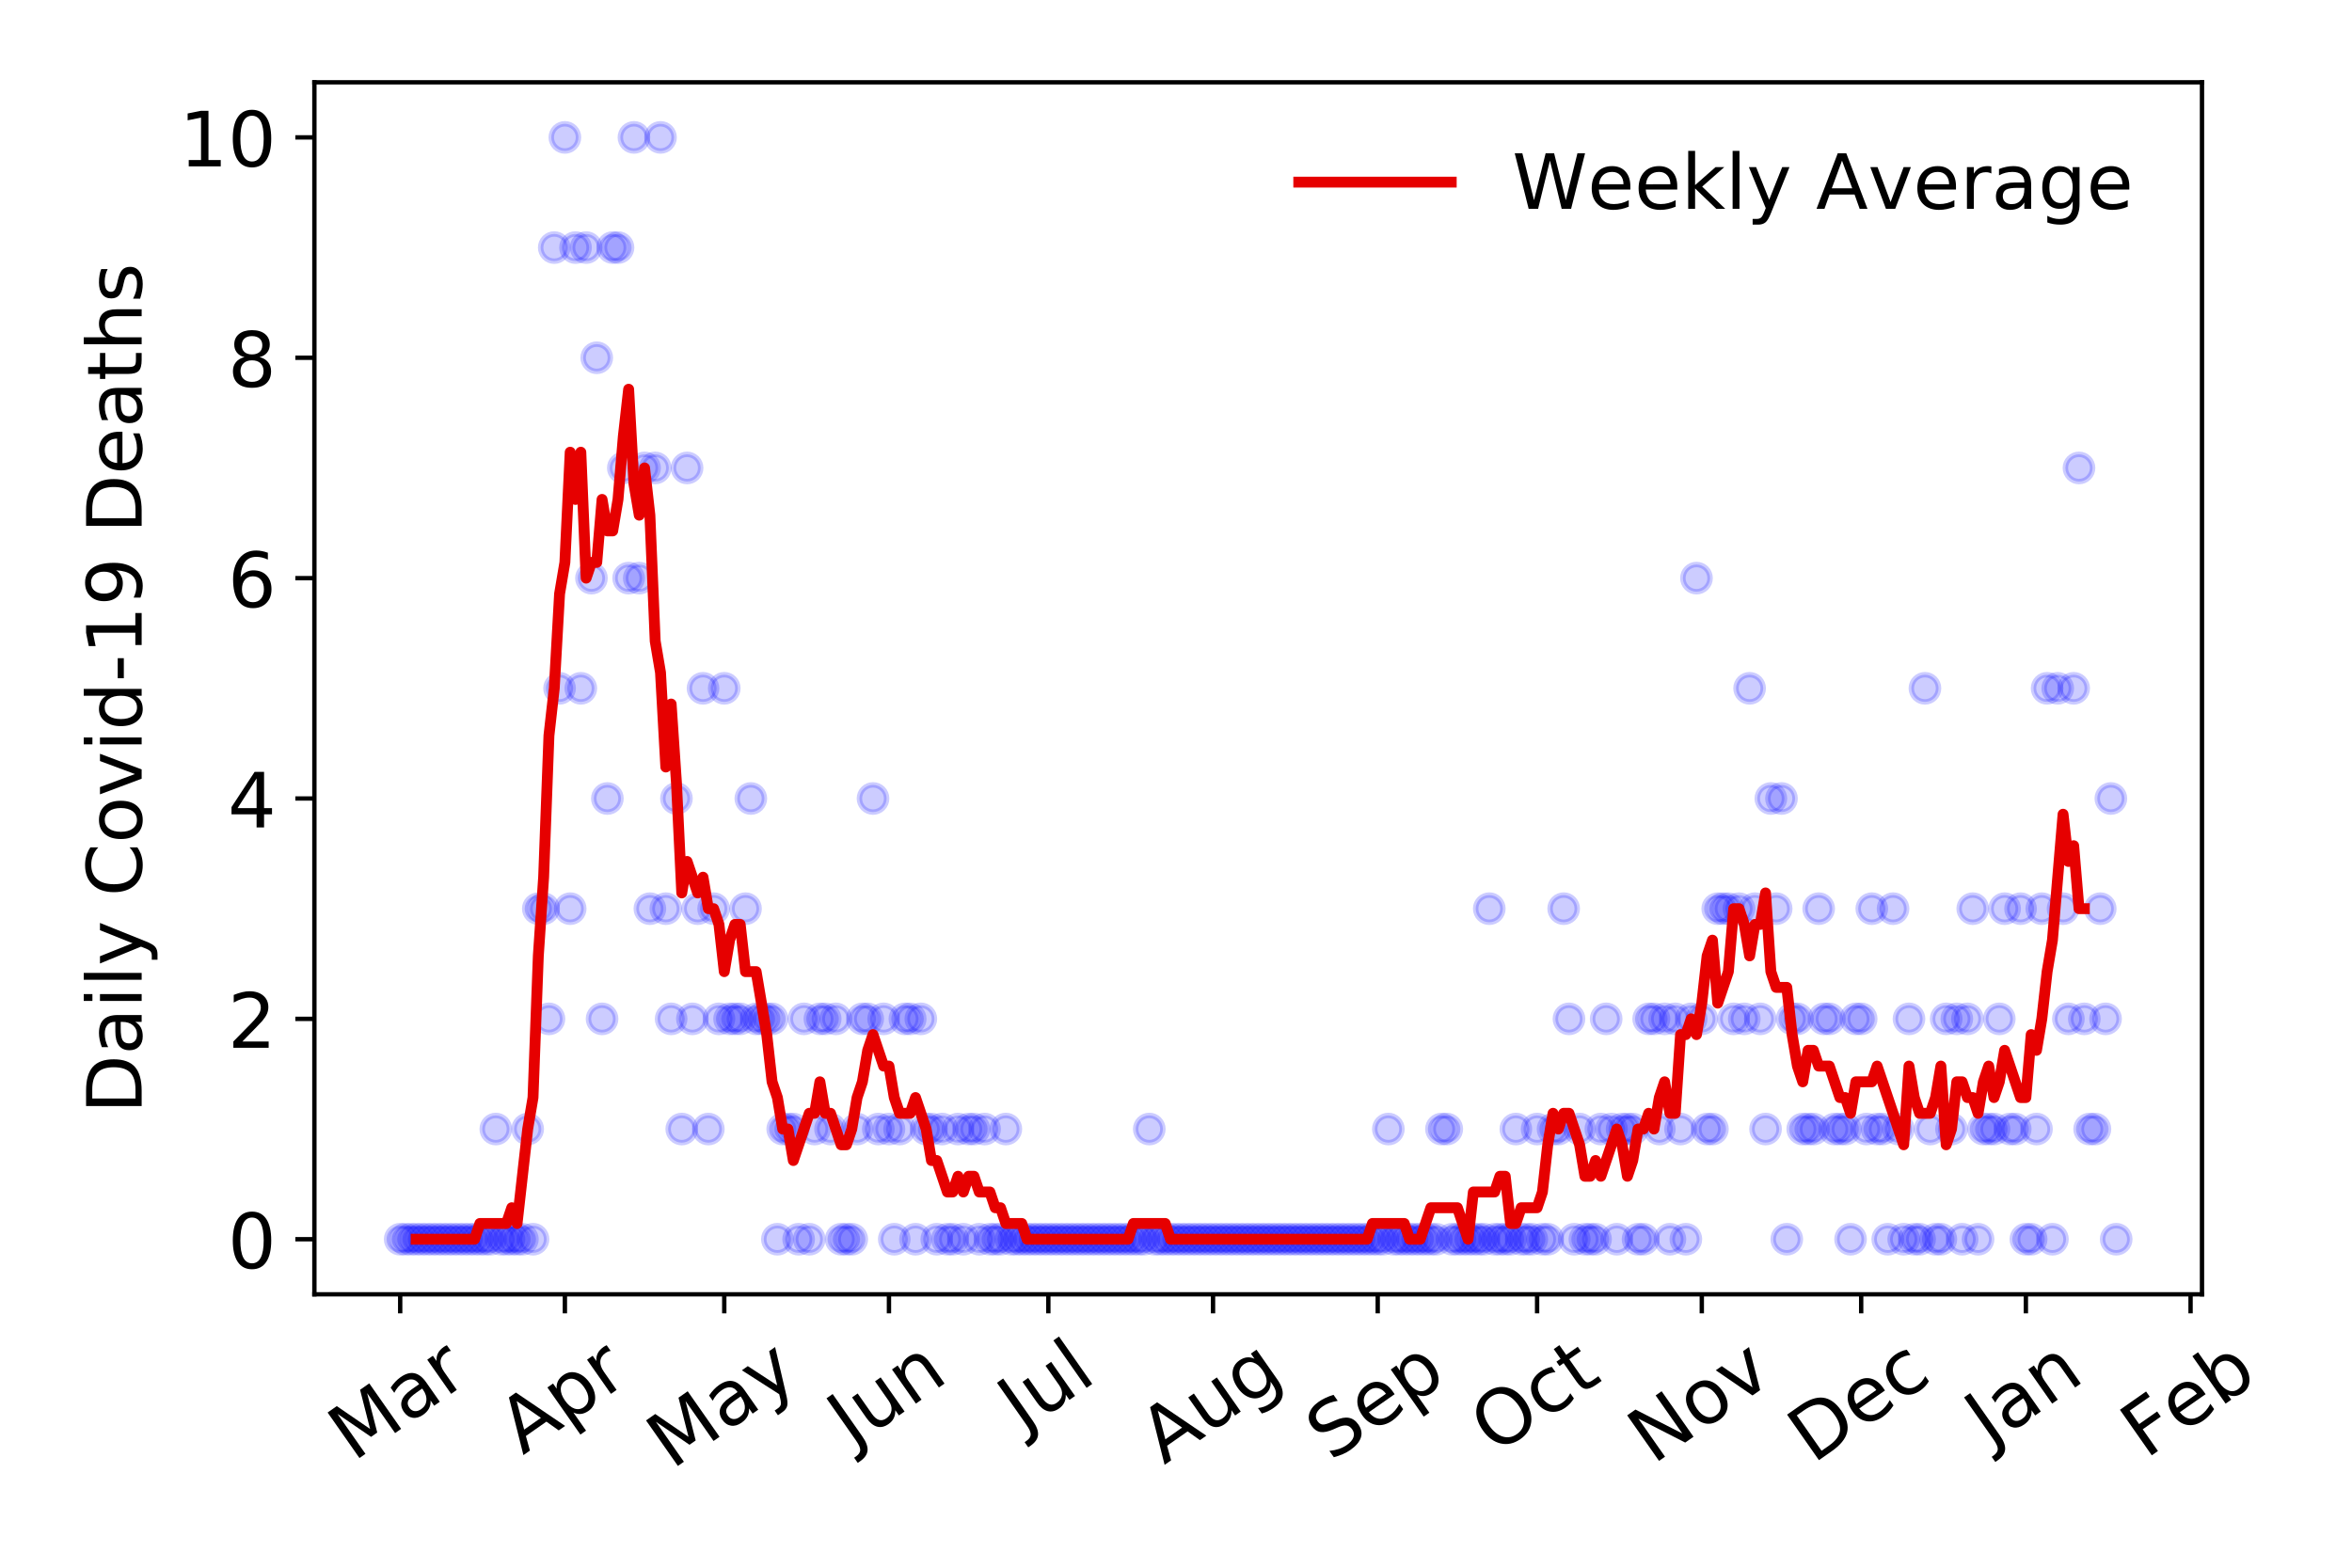 <?xml version="1.0" encoding="utf-8" standalone="no"?>
<!DOCTYPE svg PUBLIC "-//W3C//DTD SVG 1.1//EN"
  "http://www.w3.org/Graphics/SVG/1.1/DTD/svg11.dtd">
<!-- Created with matplotlib (https://matplotlib.org/) -->
<svg height="288pt" version="1.1" viewBox="0 0 432 288" width="432pt" xmlns="http://www.w3.org/2000/svg" xmlns:xlink="http://www.w3.org/1999/xlink">
 <defs>
  <style type="text/css">
*{stroke-linecap:butt;stroke-linejoin:round;}
  </style>
 </defs>
 <g id="figure_1">
  <g id="patch_1">
   <path d="M 0 288 
L 432 288 
L 432 0 
L 0 0 
z
" style="fill:#ffffff;"/>
  </g>
  <g id="axes_1">
   <g id="patch_2">
    <path d="M 57.745 237.778 
L 404.447 237.778 
L 404.447 15.12 
L 57.745 15.12 
z
" style="fill:#ffffff;"/>
   </g>
   <g id="matplotlib.axis_1">
    <g id="xtick_1">
     <g id="line2d_1">
      <defs>
       <path d="M 0 0 
L 0 3.5 
" id="m53cddc5cb2" style="stroke:#000000;stroke-width:0.8;"/>
      </defs>
      <g>
       <use style="stroke:#000000;stroke-width:0.8;" x="73.504" xlink:href="#m53cddc5cb2" y="237.778"/>
      </g>
     </g>
     <g id="text_1">
      <!-- Mar -->
      <defs>
       <path d="M 9.812 72.906 
L 24.516 72.906 
L 43.109 23.297 
L 61.812 72.906 
L 76.516 72.906 
L 76.516 0 
L 66.891 0 
L 66.891 64.016 
L 48.094 14.016 
L 38.188 14.016 
L 19.391 64.016 
L 19.391 0 
L 9.812 0 
z
" id="DejaVuSans-77"/>
       <path d="M 34.281 27.484 
Q 23.391 27.484 19.188 25 
Q 14.984 22.516 14.984 16.5 
Q 14.984 11.719 18.141 8.906 
Q 21.297 6.109 26.703 6.109 
Q 34.188 6.109 38.703 11.406 
Q 43.219 16.703 43.219 25.484 
L 43.219 27.484 
z
M 52.203 31.203 
L 52.203 0 
L 43.219 0 
L 43.219 8.297 
Q 40.141 3.328 35.547 0.953 
Q 30.953 -1.422 24.312 -1.422 
Q 15.922 -1.422 10.953 3.297 
Q 6 8.016 6 15.922 
Q 6 25.141 12.172 29.828 
Q 18.359 34.516 30.609 34.516 
L 43.219 34.516 
L 43.219 35.406 
Q 43.219 41.609 39.141 45 
Q 35.062 48.391 27.688 48.391 
Q 23 48.391 18.547 47.266 
Q 14.109 46.141 10.016 43.891 
L 10.016 52.203 
Q 14.938 54.109 19.578 55.047 
Q 24.219 56 28.609 56 
Q 40.484 56 46.344 49.844 
Q 52.203 43.703 52.203 31.203 
z
" id="DejaVuSans-97"/>
       <path d="M 41.109 46.297 
Q 39.594 47.172 37.812 47.578 
Q 36.031 48 33.891 48 
Q 26.266 48 22.188 43.047 
Q 18.109 38.094 18.109 28.812 
L 18.109 0 
L 9.078 0 
L 9.078 54.688 
L 18.109 54.688 
L 18.109 46.188 
Q 20.953 51.172 25.484 53.578 
Q 30.031 56 36.531 56 
Q 37.453 56 38.578 55.875 
Q 39.703 55.766 41.062 55.516 
z
" id="DejaVuSans-114"/>
      </defs>
      <g transform="translate(64.901 268.643)rotate(-35)scale(0.14 -0.14)">
       <use xlink:href="#DejaVuSans-77"/>
       <use x="86.279" xlink:href="#DejaVuSans-97"/>
       <use x="147.559" xlink:href="#DejaVuSans-114"/>
      </g>
     </g>
    </g>
    <g id="xtick_2">
     <g id="line2d_2">
      <g>
       <use style="stroke:#000000;stroke-width:0.8;" x="103.754" xlink:href="#m53cddc5cb2" y="237.778"/>
      </g>
     </g>
     <g id="text_2">
      <!-- Apr -->
      <defs>
       <path d="M 34.188 63.188 
L 20.797 26.906 
L 47.609 26.906 
z
M 28.609 72.906 
L 39.797 72.906 
L 67.578 0 
L 57.328 0 
L 50.688 18.703 
L 17.828 18.703 
L 11.188 0 
L 0.781 0 
z
" id="DejaVuSans-65"/>
       <path d="M 18.109 8.203 
L 18.109 -20.797 
L 9.078 -20.797 
L 9.078 54.688 
L 18.109 54.688 
L 18.109 46.391 
Q 20.953 51.266 25.266 53.625 
Q 29.594 56 35.594 56 
Q 45.562 56 51.781 48.094 
Q 58.016 40.188 58.016 27.297 
Q 58.016 14.406 51.781 6.484 
Q 45.562 -1.422 35.594 -1.422 
Q 29.594 -1.422 25.266 0.953 
Q 20.953 3.328 18.109 8.203 
z
M 48.688 27.297 
Q 48.688 37.203 44.609 42.844 
Q 40.531 48.484 33.406 48.484 
Q 26.266 48.484 22.188 42.844 
Q 18.109 37.203 18.109 27.297 
Q 18.109 17.391 22.188 11.75 
Q 26.266 6.109 33.406 6.109 
Q 40.531 6.109 44.609 11.75 
Q 48.688 17.391 48.688 27.297 
z
" id="DejaVuSans-112"/>
      </defs>
      <g transform="translate(96.05 267.384)rotate(-35)scale(0.14 -0.14)">
       <use xlink:href="#DejaVuSans-65"/>
       <use x="68.408" xlink:href="#DejaVuSans-112"/>
       <use x="131.885" xlink:href="#DejaVuSans-114"/>
      </g>
     </g>
    </g>
    <g id="xtick_3">
     <g id="line2d_3">
      <g>
       <use style="stroke:#000000;stroke-width:0.8;" x="133.028" xlink:href="#m53cddc5cb2" y="237.778"/>
      </g>
     </g>
     <g id="text_3">
      <!-- May -->
      <defs>
       <path d="M 32.172 -5.078 
Q 28.375 -14.844 24.75 -17.812 
Q 21.141 -20.797 15.094 -20.797 
L 7.906 -20.797 
L 7.906 -13.281 
L 13.188 -13.281 
Q 16.891 -13.281 18.938 -11.516 
Q 21 -9.766 23.484 -3.219 
L 25.094 0.875 
L 2.984 54.688 
L 12.5 54.688 
L 29.594 11.922 
L 46.688 54.688 
L 56.203 54.688 
z
" id="DejaVuSans-121"/>
      </defs>
      <g transform="translate(123.389 270.094)rotate(-35)scale(0.14 -0.14)">
       <use xlink:href="#DejaVuSans-77"/>
       <use x="86.279" xlink:href="#DejaVuSans-97"/>
       <use x="147.559" xlink:href="#DejaVuSans-121"/>
      </g>
     </g>
    </g>
    <g id="xtick_4">
     <g id="line2d_4">
      <g>
       <use style="stroke:#000000;stroke-width:0.8;" x="163.278" xlink:href="#m53cddc5cb2" y="237.778"/>
      </g>
     </g>
     <g id="text_4">
      <!-- Jun -->
      <defs>
       <path d="M 9.812 72.906 
L 19.672 72.906 
L 19.672 5.078 
Q 19.672 -8.109 14.672 -14.062 
Q 9.672 -20.016 -1.422 -20.016 
L -5.172 -20.016 
L -5.172 -11.719 
L -2.094 -11.719 
Q 4.438 -11.719 7.125 -8.047 
Q 9.812 -4.391 9.812 5.078 
z
" id="DejaVuSans-74"/>
       <path d="M 8.5 21.578 
L 8.5 54.688 
L 17.484 54.688 
L 17.484 21.922 
Q 17.484 14.156 20.5 10.266 
Q 23.531 6.391 29.594 6.391 
Q 36.859 6.391 41.078 11.031 
Q 45.312 15.672 45.312 23.688 
L 45.312 54.688 
L 54.297 54.688 
L 54.297 0 
L 45.312 0 
L 45.312 8.406 
Q 42.047 3.422 37.719 1 
Q 33.406 -1.422 27.688 -1.422 
Q 18.266 -1.422 13.375 4.438 
Q 8.5 10.297 8.5 21.578 
z
M 31.109 56 
z
" id="DejaVuSans-117"/>
       <path d="M 54.891 33.016 
L 54.891 0 
L 45.906 0 
L 45.906 32.719 
Q 45.906 40.484 42.875 44.328 
Q 39.844 48.188 33.797 48.188 
Q 26.516 48.188 22.312 43.547 
Q 18.109 38.922 18.109 30.906 
L 18.109 0 
L 9.078 0 
L 9.078 54.688 
L 18.109 54.688 
L 18.109 46.188 
Q 21.344 51.125 25.703 53.562 
Q 30.078 56 35.797 56 
Q 45.219 56 50.047 50.172 
Q 54.891 44.344 54.891 33.016 
z
" id="DejaVuSans-110"/>
      </defs>
      <g transform="translate(156.534 266.039)rotate(-35)scale(0.14 -0.14)">
       <use xlink:href="#DejaVuSans-74"/>
       <use x="29.492" xlink:href="#DejaVuSans-117"/>
       <use x="92.871" xlink:href="#DejaVuSans-110"/>
      </g>
     </g>
    </g>
    <g id="xtick_5">
     <g id="line2d_5">
      <g>
       <use style="stroke:#000000;stroke-width:0.8;" x="192.552" xlink:href="#m53cddc5cb2" y="237.778"/>
      </g>
     </g>
     <g id="text_5">
      <!-- Jul -->
      <defs>
       <path d="M 9.422 75.984 
L 18.406 75.984 
L 18.406 0 
L 9.422 0 
z
" id="DejaVuSans-108"/>
      </defs>
      <g transform="translate(187.849 263.181)rotate(-35)scale(0.14 -0.14)">
       <use xlink:href="#DejaVuSans-74"/>
       <use x="29.492" xlink:href="#DejaVuSans-117"/>
       <use x="92.871" xlink:href="#DejaVuSans-108"/>
      </g>
     </g>
    </g>
    <g id="xtick_6">
     <g id="line2d_6">
      <g>
       <use style="stroke:#000000;stroke-width:0.8;" x="222.802" xlink:href="#m53cddc5cb2" y="237.778"/>
      </g>
     </g>
     <g id="text_6">
      <!-- Aug -->
      <defs>
       <path d="M 45.406 27.984 
Q 45.406 37.75 41.375 43.109 
Q 37.359 48.484 30.078 48.484 
Q 22.859 48.484 18.828 43.109 
Q 14.797 37.75 14.797 27.984 
Q 14.797 18.266 18.828 12.891 
Q 22.859 7.516 30.078 7.516 
Q 37.359 7.516 41.375 12.891 
Q 45.406 18.266 45.406 27.984 
z
M 54.391 6.781 
Q 54.391 -7.172 48.188 -13.984 
Q 42 -20.797 29.203 -20.797 
Q 24.469 -20.797 20.266 -20.094 
Q 16.062 -19.391 12.109 -17.922 
L 12.109 -9.188 
Q 16.062 -11.328 19.922 -12.344 
Q 23.781 -13.375 27.781 -13.375 
Q 36.625 -13.375 41.016 -8.766 
Q 45.406 -4.156 45.406 5.172 
L 45.406 9.625 
Q 42.625 4.781 38.281 2.391 
Q 33.938 0 27.875 0 
Q 17.828 0 11.672 7.656 
Q 5.516 15.328 5.516 27.984 
Q 5.516 40.672 11.672 48.328 
Q 17.828 56 27.875 56 
Q 33.938 56 38.281 53.609 
Q 42.625 51.219 45.406 46.391 
L 45.406 54.688 
L 54.391 54.688 
z
" id="DejaVuSans-103"/>
      </defs>
      <g transform="translate(213.821 269.172)rotate(-35)scale(0.14 -0.14)">
       <use xlink:href="#DejaVuSans-65"/>
       <use x="68.408" xlink:href="#DejaVuSans-117"/>
       <use x="131.787" xlink:href="#DejaVuSans-103"/>
      </g>
     </g>
    </g>
    <g id="xtick_7">
     <g id="line2d_7">
      <g>
       <use style="stroke:#000000;stroke-width:0.8;" x="253.051" xlink:href="#m53cddc5cb2" y="237.778"/>
      </g>
     </g>
     <g id="text_7">
      <!-- Sep -->
      <defs>
       <path d="M 53.516 70.516 
L 53.516 60.891 
Q 47.906 63.578 42.922 64.891 
Q 37.938 66.219 33.297 66.219 
Q 25.25 66.219 20.875 63.094 
Q 16.5 59.969 16.5 54.203 
Q 16.5 49.359 19.406 46.891 
Q 22.312 44.438 30.422 42.922 
L 36.375 41.703 
Q 47.406 39.594 52.656 34.297 
Q 57.906 29 57.906 20.125 
Q 57.906 9.516 50.797 4.047 
Q 43.703 -1.422 29.984 -1.422 
Q 24.812 -1.422 18.969 -0.25 
Q 13.141 0.922 6.891 3.219 
L 6.891 13.375 
Q 12.891 10.016 18.656 8.297 
Q 24.422 6.594 29.984 6.594 
Q 38.422 6.594 43.016 9.906 
Q 47.609 13.234 47.609 19.391 
Q 47.609 24.75 44.312 27.781 
Q 41.016 30.812 33.5 32.328 
L 27.484 33.5 
Q 16.453 35.688 11.516 40.375 
Q 6.594 45.062 6.594 53.422 
Q 6.594 63.094 13.406 68.656 
Q 20.219 74.219 32.172 74.219 
Q 37.312 74.219 42.625 73.281 
Q 47.953 72.359 53.516 70.516 
z
" id="DejaVuSans-83"/>
       <path d="M 56.203 29.594 
L 56.203 25.203 
L 14.891 25.203 
Q 15.484 15.922 20.484 11.062 
Q 25.484 6.203 34.422 6.203 
Q 39.594 6.203 44.453 7.469 
Q 49.312 8.734 54.109 11.281 
L 54.109 2.781 
Q 49.266 0.734 44.188 -0.344 
Q 39.109 -1.422 33.891 -1.422 
Q 20.797 -1.422 13.156 6.188 
Q 5.516 13.812 5.516 26.812 
Q 5.516 40.234 12.766 48.109 
Q 20.016 56 32.328 56 
Q 43.359 56 49.781 48.891 
Q 56.203 41.797 56.203 29.594 
z
M 47.219 32.234 
Q 47.125 39.594 43.094 43.984 
Q 39.062 48.391 32.422 48.391 
Q 24.906 48.391 20.391 44.141 
Q 15.875 39.891 15.188 32.172 
z
" id="DejaVuSans-101"/>
      </defs>
      <g transform="translate(244.458 268.629)rotate(-35)scale(0.14 -0.14)">
       <use xlink:href="#DejaVuSans-83"/>
       <use x="63.477" xlink:href="#DejaVuSans-101"/>
       <use x="125" xlink:href="#DejaVuSans-112"/>
      </g>
     </g>
    </g>
    <g id="xtick_8">
     <g id="line2d_8">
      <g>
       <use style="stroke:#000000;stroke-width:0.8;" x="282.325" xlink:href="#m53cddc5cb2" y="237.778"/>
      </g>
     </g>
     <g id="text_8">
      <!-- Oct -->
      <defs>
       <path d="M 39.406 66.219 
Q 28.656 66.219 22.328 58.203 
Q 16.016 50.203 16.016 36.375 
Q 16.016 22.609 22.328 14.594 
Q 28.656 6.594 39.406 6.594 
Q 50.141 6.594 56.422 14.594 
Q 62.703 22.609 62.703 36.375 
Q 62.703 50.203 56.422 58.203 
Q 50.141 66.219 39.406 66.219 
z
M 39.406 74.219 
Q 54.734 74.219 63.906 63.938 
Q 73.094 53.656 73.094 36.375 
Q 73.094 19.141 63.906 8.859 
Q 54.734 -1.422 39.406 -1.422 
Q 24.031 -1.422 14.812 8.828 
Q 5.609 19.094 5.609 36.375 
Q 5.609 53.656 14.812 63.938 
Q 24.031 74.219 39.406 74.219 
z
" id="DejaVuSans-79"/>
       <path d="M 48.781 52.594 
L 48.781 44.188 
Q 44.969 46.297 41.141 47.344 
Q 37.312 48.391 33.406 48.391 
Q 24.656 48.391 19.812 42.844 
Q 14.984 37.312 14.984 27.297 
Q 14.984 17.281 19.812 11.734 
Q 24.656 6.203 33.406 6.203 
Q 37.312 6.203 41.141 7.25 
Q 44.969 8.297 48.781 10.406 
L 48.781 2.094 
Q 45.016 0.344 40.984 -0.531 
Q 36.969 -1.422 32.422 -1.422 
Q 20.062 -1.422 12.781 6.344 
Q 5.516 14.109 5.516 27.297 
Q 5.516 40.672 12.859 48.328 
Q 20.219 56 33.016 56 
Q 37.156 56 41.109 55.141 
Q 45.062 54.297 48.781 52.594 
z
" id="DejaVuSans-99"/>
       <path d="M 18.312 70.219 
L 18.312 54.688 
L 36.812 54.688 
L 36.812 47.703 
L 18.312 47.703 
L 18.312 18.016 
Q 18.312 11.328 20.141 9.422 
Q 21.969 7.516 27.594 7.516 
L 36.812 7.516 
L 36.812 0 
L 27.594 0 
Q 17.188 0 13.234 3.875 
Q 9.281 7.766 9.281 18.016 
L 9.281 47.703 
L 2.688 47.703 
L 2.688 54.688 
L 9.281 54.688 
L 9.281 70.219 
z
" id="DejaVuSans-116"/>
      </defs>
      <g transform="translate(274.627 267.377)rotate(-35)scale(0.14 -0.14)">
       <use xlink:href="#DejaVuSans-79"/>
       <use x="78.711" xlink:href="#DejaVuSans-99"/>
       <use x="133.691" xlink:href="#DejaVuSans-116"/>
      </g>
     </g>
    </g>
    <g id="xtick_9">
     <g id="line2d_9">
      <g>
       <use style="stroke:#000000;stroke-width:0.8;" x="312.575" xlink:href="#m53cddc5cb2" y="237.778"/>
      </g>
     </g>
     <g id="text_9">
      <!-- Nov -->
      <defs>
       <path d="M 9.812 72.906 
L 23.094 72.906 
L 55.422 11.922 
L 55.422 72.906 
L 64.984 72.906 
L 64.984 0 
L 51.703 0 
L 19.391 60.984 
L 19.391 0 
L 9.812 0 
z
" id="DejaVuSans-78"/>
       <path d="M 30.609 48.391 
Q 23.391 48.391 19.188 42.75 
Q 14.984 37.109 14.984 27.297 
Q 14.984 17.484 19.156 11.844 
Q 23.344 6.203 30.609 6.203 
Q 37.797 6.203 41.984 11.859 
Q 46.188 17.531 46.188 27.297 
Q 46.188 37.016 41.984 42.703 
Q 37.797 48.391 30.609 48.391 
z
M 30.609 56 
Q 42.328 56 49.016 48.375 
Q 55.719 40.766 55.719 27.297 
Q 55.719 13.875 49.016 6.219 
Q 42.328 -1.422 30.609 -1.422 
Q 18.844 -1.422 12.172 6.219 
Q 5.516 13.875 5.516 27.297 
Q 5.516 40.766 12.172 48.375 
Q 18.844 56 30.609 56 
z
" id="DejaVuSans-111"/>
       <path d="M 2.984 54.688 
L 12.5 54.688 
L 29.594 8.797 
L 46.688 54.688 
L 56.203 54.688 
L 35.688 0 
L 23.484 0 
z
" id="DejaVuSans-118"/>
      </defs>
      <g transform="translate(303.599 269.166)rotate(-35)scale(0.14 -0.14)">
       <use xlink:href="#DejaVuSans-78"/>
       <use x="74.805" xlink:href="#DejaVuSans-111"/>
       <use x="135.986" xlink:href="#DejaVuSans-118"/>
      </g>
     </g>
    </g>
    <g id="xtick_10">
     <g id="line2d_10">
      <g>
       <use style="stroke:#000000;stroke-width:0.8;" x="341.849" xlink:href="#m53cddc5cb2" y="237.778"/>
      </g>
     </g>
     <g id="text_10">
      <!-- Dec -->
      <defs>
       <path d="M 19.672 64.797 
L 19.672 8.109 
L 31.594 8.109 
Q 46.688 8.109 53.688 14.938 
Q 60.688 21.781 60.688 36.531 
Q 60.688 51.172 53.688 57.984 
Q 46.688 64.797 31.594 64.797 
z
M 9.812 72.906 
L 30.078 72.906 
Q 51.266 72.906 61.172 64.094 
Q 71.094 55.281 71.094 36.531 
Q 71.094 17.672 61.125 8.828 
Q 51.172 0 30.078 0 
L 9.812 0 
z
" id="DejaVuSans-68"/>
      </defs>
      <g transform="translate(332.969 269.032)rotate(-35)scale(0.14 -0.14)">
       <use xlink:href="#DejaVuSans-68"/>
       <use x="77.002" xlink:href="#DejaVuSans-101"/>
       <use x="138.525" xlink:href="#DejaVuSans-99"/>
      </g>
     </g>
    </g>
    <g id="xtick_11">
     <g id="line2d_11">
      <g>
       <use style="stroke:#000000;stroke-width:0.8;" x="372.099" xlink:href="#m53cddc5cb2" y="237.778"/>
      </g>
     </g>
     <g id="text_11">
      <!-- Jan -->
      <g transform="translate(365.475 265.871)rotate(-35)scale(0.14 -0.14)">
       <use xlink:href="#DejaVuSans-74"/>
       <use x="29.492" xlink:href="#DejaVuSans-97"/>
       <use x="90.771" xlink:href="#DejaVuSans-110"/>
      </g>
     </g>
    </g>
    <g id="xtick_12">
     <g id="line2d_12">
      <g>
       <use style="stroke:#000000;stroke-width:0.8;" x="402.349" xlink:href="#m53cddc5cb2" y="237.778"/>
      </g>
     </g>
     <g id="text_12">
      <!-- Feb -->
      <defs>
       <path d="M 9.812 72.906 
L 51.703 72.906 
L 51.703 64.594 
L 19.672 64.594 
L 19.672 43.109 
L 48.578 43.109 
L 48.578 34.812 
L 19.672 34.812 
L 19.672 0 
L 9.812 0 
z
" id="DejaVuSans-70"/>
       <path d="M 48.688 27.297 
Q 48.688 37.203 44.609 42.844 
Q 40.531 48.484 33.406 48.484 
Q 26.266 48.484 22.188 42.844 
Q 18.109 37.203 18.109 27.297 
Q 18.109 17.391 22.188 11.75 
Q 26.266 6.109 33.406 6.109 
Q 40.531 6.109 44.609 11.75 
Q 48.688 17.391 48.688 27.297 
z
M 18.109 46.391 
Q 20.953 51.266 25.266 53.625 
Q 29.594 56 35.594 56 
Q 45.562 56 51.781 48.094 
Q 58.016 40.188 58.016 27.297 
Q 58.016 14.406 51.781 6.484 
Q 45.562 -1.422 35.594 -1.422 
Q 29.594 -1.422 25.266 0.953 
Q 20.953 3.328 18.109 8.203 
L 18.109 0 
L 9.078 0 
L 9.078 75.984 
L 18.109 75.984 
z
" id="DejaVuSans-98"/>
      </defs>
      <g transform="translate(394.103 268.143)rotate(-35)scale(0.14 -0.14)">
       <use xlink:href="#DejaVuSans-70"/>
       <use x="57.441" xlink:href="#DejaVuSans-101"/>
       <use x="118.965" xlink:href="#DejaVuSans-98"/>
      </g>
     </g>
    </g>
   </g>
   <g id="matplotlib.axis_2">
    <g id="ytick_1">
     <g id="line2d_13">
      <defs>
       <path d="M 0 0 
L -3.5 0 
" id="m8280fdcb53" style="stroke:#000000;stroke-width:0.8;"/>
      </defs>
      <g>
       <use style="stroke:#000000;stroke-width:0.8;" x="57.745" xlink:href="#m8280fdcb53" y="227.657"/>
      </g>
     </g>
     <g id="text_13">
      <!-- 0 -->
      <defs>
       <path d="M 31.781 66.406 
Q 24.172 66.406 20.328 58.906 
Q 16.5 51.422 16.5 36.375 
Q 16.5 21.391 20.328 13.891 
Q 24.172 6.391 31.781 6.391 
Q 39.453 6.391 43.281 13.891 
Q 47.125 21.391 47.125 36.375 
Q 47.125 51.422 43.281 58.906 
Q 39.453 66.406 31.781 66.406 
z
M 31.781 74.219 
Q 44.047 74.219 50.516 64.516 
Q 56.984 54.828 56.984 36.375 
Q 56.984 17.969 50.516 8.266 
Q 44.047 -1.422 31.781 -1.422 
Q 19.531 -1.422 13.062 8.266 
Q 6.594 17.969 6.594 36.375 
Q 6.594 54.828 13.062 64.516 
Q 19.531 74.219 31.781 74.219 
z
" id="DejaVuSans-48"/>
      </defs>
      <g transform="translate(41.837 232.976)scale(0.14 -0.14)">
       <use xlink:href="#DejaVuSans-48"/>
      </g>
     </g>
    </g>
    <g id="ytick_2">
     <g id="line2d_14">
      <g>
       <use style="stroke:#000000;stroke-width:0.8;" x="57.745" xlink:href="#m8280fdcb53" y="187.174"/>
      </g>
     </g>
     <g id="text_14">
      <!-- 2 -->
      <defs>
       <path d="M 19.188 8.297 
L 53.609 8.297 
L 53.609 0 
L 7.328 0 
L 7.328 8.297 
Q 12.938 14.109 22.625 23.891 
Q 32.328 33.688 34.812 36.531 
Q 39.547 41.844 41.422 45.531 
Q 43.312 49.219 43.312 52.781 
Q 43.312 58.594 39.234 62.25 
Q 35.156 65.922 28.609 65.922 
Q 23.969 65.922 18.812 64.312 
Q 13.672 62.703 7.812 59.422 
L 7.812 69.391 
Q 13.766 71.781 18.938 73 
Q 24.125 74.219 28.422 74.219 
Q 39.75 74.219 46.484 68.547 
Q 53.219 62.891 53.219 53.422 
Q 53.219 48.922 51.531 44.891 
Q 49.859 40.875 45.406 35.406 
Q 44.188 33.984 37.641 27.219 
Q 31.109 20.453 19.188 8.297 
z
" id="DejaVuSans-50"/>
      </defs>
      <g transform="translate(41.837 192.493)scale(0.14 -0.14)">
       <use xlink:href="#DejaVuSans-50"/>
      </g>
     </g>
    </g>
    <g id="ytick_3">
     <g id="line2d_15">
      <g>
       <use style="stroke:#000000;stroke-width:0.8;" x="57.745" xlink:href="#m8280fdcb53" y="146.691"/>
      </g>
     </g>
     <g id="text_15">
      <!-- 4 -->
      <defs>
       <path d="M 37.797 64.312 
L 12.891 25.391 
L 37.797 25.391 
z
M 35.203 72.906 
L 47.609 72.906 
L 47.609 25.391 
L 58.016 25.391 
L 58.016 17.188 
L 47.609 17.188 
L 47.609 0 
L 37.797 0 
L 37.797 17.188 
L 4.891 17.188 
L 4.891 26.703 
z
" id="DejaVuSans-52"/>
      </defs>
      <g transform="translate(41.837 152.01)scale(0.14 -0.14)">
       <use xlink:href="#DejaVuSans-52"/>
      </g>
     </g>
    </g>
    <g id="ytick_4">
     <g id="line2d_16">
      <g>
       <use style="stroke:#000000;stroke-width:0.8;" x="57.745" xlink:href="#m8280fdcb53" y="106.207"/>
      </g>
     </g>
     <g id="text_16">
      <!-- 6 -->
      <defs>
       <path d="M 33.016 40.375 
Q 26.375 40.375 22.484 35.828 
Q 18.609 31.297 18.609 23.391 
Q 18.609 15.531 22.484 10.953 
Q 26.375 6.391 33.016 6.391 
Q 39.656 6.391 43.531 10.953 
Q 47.406 15.531 47.406 23.391 
Q 47.406 31.297 43.531 35.828 
Q 39.656 40.375 33.016 40.375 
z
M 52.594 71.297 
L 52.594 62.312 
Q 48.875 64.062 45.094 64.984 
Q 41.312 65.922 37.594 65.922 
Q 27.828 65.922 22.672 59.328 
Q 17.531 52.734 16.797 39.406 
Q 19.672 43.656 24.016 45.922 
Q 28.375 48.188 33.594 48.188 
Q 44.578 48.188 50.953 41.516 
Q 57.328 34.859 57.328 23.391 
Q 57.328 12.156 50.688 5.359 
Q 44.047 -1.422 33.016 -1.422 
Q 20.359 -1.422 13.672 8.266 
Q 6.984 17.969 6.984 36.375 
Q 6.984 53.656 15.188 63.938 
Q 23.391 74.219 37.203 74.219 
Q 40.922 74.219 44.703 73.484 
Q 48.484 72.75 52.594 71.297 
z
" id="DejaVuSans-54"/>
      </defs>
      <g transform="translate(41.837 111.526)scale(0.14 -0.14)">
       <use xlink:href="#DejaVuSans-54"/>
      </g>
     </g>
    </g>
    <g id="ytick_5">
     <g id="line2d_17">
      <g>
       <use style="stroke:#000000;stroke-width:0.8;" x="57.745" xlink:href="#m8280fdcb53" y="65.724"/>
      </g>
     </g>
     <g id="text_17">
      <!-- 8 -->
      <defs>
       <path d="M 31.781 34.625 
Q 24.75 34.625 20.719 30.859 
Q 16.703 27.094 16.703 20.516 
Q 16.703 13.922 20.719 10.156 
Q 24.75 6.391 31.781 6.391 
Q 38.812 6.391 42.859 10.172 
Q 46.922 13.969 46.922 20.516 
Q 46.922 27.094 42.891 30.859 
Q 38.875 34.625 31.781 34.625 
z
M 21.922 38.812 
Q 15.578 40.375 12.031 44.719 
Q 8.5 49.078 8.5 55.328 
Q 8.5 64.062 14.719 69.141 
Q 20.953 74.219 31.781 74.219 
Q 42.672 74.219 48.875 69.141 
Q 55.078 64.062 55.078 55.328 
Q 55.078 49.078 51.531 44.719 
Q 48 40.375 41.703 38.812 
Q 48.828 37.156 52.797 32.312 
Q 56.781 27.484 56.781 20.516 
Q 56.781 9.906 50.312 4.234 
Q 43.844 -1.422 31.781 -1.422 
Q 19.734 -1.422 13.25 4.234 
Q 6.781 9.906 6.781 20.516 
Q 6.781 27.484 10.781 32.312 
Q 14.797 37.156 21.922 38.812 
z
M 18.312 54.391 
Q 18.312 48.734 21.844 45.562 
Q 25.391 42.391 31.781 42.391 
Q 38.141 42.391 41.719 45.562 
Q 45.312 48.734 45.312 54.391 
Q 45.312 60.062 41.719 63.234 
Q 38.141 66.406 31.781 66.406 
Q 25.391 66.406 21.844 63.234 
Q 18.312 60.062 18.312 54.391 
z
" id="DejaVuSans-56"/>
      </defs>
      <g transform="translate(41.837 71.043)scale(0.14 -0.14)">
       <use xlink:href="#DejaVuSans-56"/>
      </g>
     </g>
    </g>
    <g id="ytick_6">
     <g id="line2d_18">
      <g>
       <use style="stroke:#000000;stroke-width:0.8;" x="57.745" xlink:href="#m8280fdcb53" y="25.241"/>
      </g>
     </g>
     <g id="text_18">
      <!-- 10 -->
      <defs>
       <path d="M 12.406 8.297 
L 28.516 8.297 
L 28.516 63.922 
L 10.984 60.406 
L 10.984 69.391 
L 28.422 72.906 
L 38.281 72.906 
L 38.281 8.297 
L 54.391 8.297 
L 54.391 0 
L 12.406 0 
z
" id="DejaVuSans-49"/>
      </defs>
      <g transform="translate(32.93 30.56)scale(0.14 -0.14)">
       <use xlink:href="#DejaVuSans-49"/>
       <use x="63.623" xlink:href="#DejaVuSans-48"/>
      </g>
     </g>
    </g>
    <g id="text_19">
     <!-- Daily Covid-19 Deaths -->
     <defs>
      <path d="M 9.422 54.688 
L 18.406 54.688 
L 18.406 0 
L 9.422 0 
z
M 9.422 75.984 
L 18.406 75.984 
L 18.406 64.594 
L 9.422 64.594 
z
" id="DejaVuSans-105"/>
      <path id="DejaVuSans-32"/>
      <path d="M 64.406 67.281 
L 64.406 56.891 
Q 59.422 61.531 53.781 63.812 
Q 48.141 66.109 41.797 66.109 
Q 29.297 66.109 22.656 58.469 
Q 16.016 50.828 16.016 36.375 
Q 16.016 21.969 22.656 14.328 
Q 29.297 6.688 41.797 6.688 
Q 48.141 6.688 53.781 8.984 
Q 59.422 11.281 64.406 15.922 
L 64.406 5.609 
Q 59.234 2.094 53.438 0.328 
Q 47.656 -1.422 41.219 -1.422 
Q 24.656 -1.422 15.125 8.703 
Q 5.609 18.844 5.609 36.375 
Q 5.609 53.953 15.125 64.078 
Q 24.656 74.219 41.219 74.219 
Q 47.75 74.219 53.531 72.484 
Q 59.328 70.75 64.406 67.281 
z
" id="DejaVuSans-67"/>
      <path d="M 45.406 46.391 
L 45.406 75.984 
L 54.391 75.984 
L 54.391 0 
L 45.406 0 
L 45.406 8.203 
Q 42.578 3.328 38.25 0.953 
Q 33.938 -1.422 27.875 -1.422 
Q 17.969 -1.422 11.734 6.484 
Q 5.516 14.406 5.516 27.297 
Q 5.516 40.188 11.734 48.094 
Q 17.969 56 27.875 56 
Q 33.938 56 38.25 53.625 
Q 42.578 51.266 45.406 46.391 
z
M 14.797 27.297 
Q 14.797 17.391 18.875 11.75 
Q 22.953 6.109 30.078 6.109 
Q 37.203 6.109 41.297 11.75 
Q 45.406 17.391 45.406 27.297 
Q 45.406 37.203 41.297 42.844 
Q 37.203 48.484 30.078 48.484 
Q 22.953 48.484 18.875 42.844 
Q 14.797 37.203 14.797 27.297 
z
" id="DejaVuSans-100"/>
      <path d="M 4.891 31.391 
L 31.203 31.391 
L 31.203 23.391 
L 4.891 23.391 
z
" id="DejaVuSans-45"/>
      <path d="M 10.984 1.516 
L 10.984 10.5 
Q 14.703 8.734 18.5 7.812 
Q 22.312 6.891 25.984 6.891 
Q 35.75 6.891 40.891 13.453 
Q 46.047 20.016 46.781 33.406 
Q 43.953 29.203 39.594 26.953 
Q 35.25 24.703 29.984 24.703 
Q 19.047 24.703 12.672 31.312 
Q 6.297 37.938 6.297 49.422 
Q 6.297 60.641 12.938 67.422 
Q 19.578 74.219 30.609 74.219 
Q 43.266 74.219 49.922 64.516 
Q 56.594 54.828 56.594 36.375 
Q 56.594 19.141 48.406 8.859 
Q 40.234 -1.422 26.422 -1.422 
Q 22.703 -1.422 18.891 -0.688 
Q 15.094 0.047 10.984 1.516 
z
M 30.609 32.422 
Q 37.25 32.422 41.125 36.953 
Q 45.016 41.5 45.016 49.422 
Q 45.016 57.281 41.125 61.844 
Q 37.25 66.406 30.609 66.406 
Q 23.969 66.406 20.094 61.844 
Q 16.219 57.281 16.219 49.422 
Q 16.219 41.5 20.094 36.953 
Q 23.969 32.422 30.609 32.422 
z
" id="DejaVuSans-57"/>
      <path d="M 54.891 33.016 
L 54.891 0 
L 45.906 0 
L 45.906 32.719 
Q 45.906 40.484 42.875 44.328 
Q 39.844 48.188 33.797 48.188 
Q 26.516 48.188 22.312 43.547 
Q 18.109 38.922 18.109 30.906 
L 18.109 0 
L 9.078 0 
L 9.078 75.984 
L 18.109 75.984 
L 18.109 46.188 
Q 21.344 51.125 25.703 53.562 
Q 30.078 56 35.797 56 
Q 45.219 56 50.047 50.172 
Q 54.891 44.344 54.891 33.016 
z
" id="DejaVuSans-104"/>
      <path d="M 44.281 53.078 
L 44.281 44.578 
Q 40.484 46.531 36.375 47.5 
Q 32.281 48.484 27.875 48.484 
Q 21.188 48.484 17.844 46.438 
Q 14.5 44.391 14.5 40.281 
Q 14.5 37.156 16.891 35.375 
Q 19.281 33.594 26.516 31.984 
L 29.594 31.297 
Q 39.156 29.25 43.188 25.516 
Q 47.219 21.781 47.219 15.094 
Q 47.219 7.469 41.188 3.016 
Q 35.156 -1.422 24.609 -1.422 
Q 20.219 -1.422 15.453 -0.562 
Q 10.688 0.297 5.422 2 
L 5.422 11.281 
Q 10.406 8.688 15.234 7.391 
Q 20.062 6.109 24.812 6.109 
Q 31.156 6.109 34.562 8.281 
Q 37.984 10.453 37.984 14.406 
Q 37.984 18.062 35.516 20.016 
Q 33.062 21.969 24.703 23.781 
L 21.578 24.516 
Q 13.234 26.266 9.516 29.906 
Q 5.812 33.547 5.812 39.891 
Q 5.812 47.609 11.281 51.797 
Q 16.75 56 26.812 56 
Q 31.781 56 36.172 55.266 
Q 40.578 54.547 44.281 53.078 
z
" id="DejaVuSans-115"/>
     </defs>
     <g transform="translate(26.018 204.56)rotate(-90)scale(0.14 -0.14)">
      <use xlink:href="#DejaVuSans-68"/>
      <use x="77.002" xlink:href="#DejaVuSans-97"/>
      <use x="138.281" xlink:href="#DejaVuSans-105"/>
      <use x="166.064" xlink:href="#DejaVuSans-108"/>
      <use x="193.848" xlink:href="#DejaVuSans-121"/>
      <use x="253.027" xlink:href="#DejaVuSans-32"/>
      <use x="284.814" xlink:href="#DejaVuSans-67"/>
      <use x="354.639" xlink:href="#DejaVuSans-111"/>
      <use x="415.82" xlink:href="#DejaVuSans-118"/>
      <use x="475" xlink:href="#DejaVuSans-105"/>
      <use x="502.783" xlink:href="#DejaVuSans-100"/>
      <use x="566.26" xlink:href="#DejaVuSans-45"/>
      <use x="602.344" xlink:href="#DejaVuSans-49"/>
      <use x="665.967" xlink:href="#DejaVuSans-57"/>
      <use x="729.59" xlink:href="#DejaVuSans-32"/>
      <use x="761.377" xlink:href="#DejaVuSans-68"/>
      <use x="838.379" xlink:href="#DejaVuSans-101"/>
      <use x="899.902" xlink:href="#DejaVuSans-97"/>
      <use x="961.182" xlink:href="#DejaVuSans-116"/>
      <use x="1000.391" xlink:href="#DejaVuSans-104"/>
      <use x="1063.77" xlink:href="#DejaVuSans-115"/>
     </g>
    </g>
   </g>
   <g id="line2d_19">
    <defs>
     <path d="M 0 2.5 
C 0.663 2.5 1.299 2.237 1.768 1.768 
C 2.237 1.299 2.5 0.663 2.5 0 
C 2.5 -0.663 2.237 -1.299 1.768 -1.768 
C 1.299 -2.237 0.663 -2.5 0 -2.5 
C -0.663 -2.5 -1.299 -2.237 -1.768 -1.768 
C -2.237 -1.299 -2.5 -0.663 -2.5 0 
C -2.5 0.663 -2.237 1.299 -1.768 1.768 
C -1.299 2.237 -0.663 2.5 0 2.5 
z
" id="m273080ede2" style="stroke:#0000ff;stroke-opacity:0.2;"/>
    </defs>
    <g clip-path="url(#pc2e0a595c7)">
     <use style="fill:#0000ff;fill-opacity:0.2;stroke:#0000ff;stroke-opacity:0.2;" x="73.504" xlink:href="#m273080ede2" y="227.657"/>
     <use style="fill:#0000ff;fill-opacity:0.2;stroke:#0000ff;stroke-opacity:0.2;" x="74.48" xlink:href="#m273080ede2" y="227.657"/>
     <use style="fill:#0000ff;fill-opacity:0.2;stroke:#0000ff;stroke-opacity:0.2;" x="75.456" xlink:href="#m273080ede2" y="227.657"/>
     <use style="fill:#0000ff;fill-opacity:0.2;stroke:#0000ff;stroke-opacity:0.2;" x="76.432" xlink:href="#m273080ede2" y="227.657"/>
     <use style="fill:#0000ff;fill-opacity:0.2;stroke:#0000ff;stroke-opacity:0.2;" x="77.407" xlink:href="#m273080ede2" y="227.657"/>
     <use style="fill:#0000ff;fill-opacity:0.2;stroke:#0000ff;stroke-opacity:0.2;" x="78.383" xlink:href="#m273080ede2" y="227.657"/>
     <use style="fill:#0000ff;fill-opacity:0.2;stroke:#0000ff;stroke-opacity:0.2;" x="79.359" xlink:href="#m273080ede2" y="227.657"/>
     <use style="fill:#0000ff;fill-opacity:0.2;stroke:#0000ff;stroke-opacity:0.2;" x="80.335" xlink:href="#m273080ede2" y="227.657"/>
     <use style="fill:#0000ff;fill-opacity:0.2;stroke:#0000ff;stroke-opacity:0.2;" x="81.311" xlink:href="#m273080ede2" y="227.657"/>
     <use style="fill:#0000ff;fill-opacity:0.2;stroke:#0000ff;stroke-opacity:0.2;" x="82.286" xlink:href="#m273080ede2" y="227.657"/>
     <use style="fill:#0000ff;fill-opacity:0.2;stroke:#0000ff;stroke-opacity:0.2;" x="83.262" xlink:href="#m273080ede2" y="227.657"/>
     <use style="fill:#0000ff;fill-opacity:0.2;stroke:#0000ff;stroke-opacity:0.2;" x="84.238" xlink:href="#m273080ede2" y="227.657"/>
     <use style="fill:#0000ff;fill-opacity:0.2;stroke:#0000ff;stroke-opacity:0.2;" x="85.214" xlink:href="#m273080ede2" y="227.657"/>
     <use style="fill:#0000ff;fill-opacity:0.2;stroke:#0000ff;stroke-opacity:0.2;" x="86.19" xlink:href="#m273080ede2" y="227.657"/>
     <use style="fill:#0000ff;fill-opacity:0.2;stroke:#0000ff;stroke-opacity:0.2;" x="87.165" xlink:href="#m273080ede2" y="227.657"/>
     <use style="fill:#0000ff;fill-opacity:0.2;stroke:#0000ff;stroke-opacity:0.2;" x="88.141" xlink:href="#m273080ede2" y="227.657"/>
     <use style="fill:#0000ff;fill-opacity:0.2;stroke:#0000ff;stroke-opacity:0.2;" x="89.117" xlink:href="#m273080ede2" y="227.657"/>
     <use style="fill:#0000ff;fill-opacity:0.2;stroke:#0000ff;stroke-opacity:0.2;" x="90.093" xlink:href="#m273080ede2" y="227.657"/>
     <use style="fill:#0000ff;fill-opacity:0.2;stroke:#0000ff;stroke-opacity:0.2;" x="91.069" xlink:href="#m273080ede2" y="207.416"/>
     <use style="fill:#0000ff;fill-opacity:0.2;stroke:#0000ff;stroke-opacity:0.2;" x="92.044" xlink:href="#m273080ede2" y="227.657"/>
     <use style="fill:#0000ff;fill-opacity:0.2;stroke:#0000ff;stroke-opacity:0.2;" x="93.02" xlink:href="#m273080ede2" y="227.657"/>
     <use style="fill:#0000ff;fill-opacity:0.2;stroke:#0000ff;stroke-opacity:0.2;" x="93.996" xlink:href="#m273080ede2" y="227.657"/>
     <use style="fill:#0000ff;fill-opacity:0.2;stroke:#0000ff;stroke-opacity:0.2;" x="94.972" xlink:href="#m273080ede2" y="227.657"/>
     <use style="fill:#0000ff;fill-opacity:0.2;stroke:#0000ff;stroke-opacity:0.2;" x="95.948" xlink:href="#m273080ede2" y="227.657"/>
     <use style="fill:#0000ff;fill-opacity:0.2;stroke:#0000ff;stroke-opacity:0.2;" x="96.923" xlink:href="#m273080ede2" y="207.416"/>
     <use style="fill:#0000ff;fill-opacity:0.2;stroke:#0000ff;stroke-opacity:0.2;" x="97.899" xlink:href="#m273080ede2" y="227.657"/>
     <use style="fill:#0000ff;fill-opacity:0.2;stroke:#0000ff;stroke-opacity:0.2;" x="98.875" xlink:href="#m273080ede2" y="166.932"/>
     <use style="fill:#0000ff;fill-opacity:0.2;stroke:#0000ff;stroke-opacity:0.2;" x="99.851" xlink:href="#m273080ede2" y="166.932"/>
     <use style="fill:#0000ff;fill-opacity:0.2;stroke:#0000ff;stroke-opacity:0.2;" x="100.827" xlink:href="#m273080ede2" y="187.174"/>
     <use style="fill:#0000ff;fill-opacity:0.2;stroke:#0000ff;stroke-opacity:0.2;" x="101.802" xlink:href="#m273080ede2" y="45.482"/>
     <use style="fill:#0000ff;fill-opacity:0.2;stroke:#0000ff;stroke-opacity:0.2;" x="102.778" xlink:href="#m273080ede2" y="126.449"/>
     <use style="fill:#0000ff;fill-opacity:0.2;stroke:#0000ff;stroke-opacity:0.2;" x="103.754" xlink:href="#m273080ede2" y="25.241"/>
     <use style="fill:#0000ff;fill-opacity:0.2;stroke:#0000ff;stroke-opacity:0.2;" x="104.73" xlink:href="#m273080ede2" y="166.932"/>
     <use style="fill:#0000ff;fill-opacity:0.2;stroke:#0000ff;stroke-opacity:0.2;" x="105.706" xlink:href="#m273080ede2" y="45.482"/>
     <use style="fill:#0000ff;fill-opacity:0.2;stroke:#0000ff;stroke-opacity:0.2;" x="106.681" xlink:href="#m273080ede2" y="126.449"/>
     <use style="fill:#0000ff;fill-opacity:0.2;stroke:#0000ff;stroke-opacity:0.2;" x="107.657" xlink:href="#m273080ede2" y="45.482"/>
     <use style="fill:#0000ff;fill-opacity:0.2;stroke:#0000ff;stroke-opacity:0.2;" x="108.633" xlink:href="#m273080ede2" y="106.207"/>
     <use style="fill:#0000ff;fill-opacity:0.2;stroke:#0000ff;stroke-opacity:0.2;" x="109.609" xlink:href="#m273080ede2" y="65.724"/>
     <use style="fill:#0000ff;fill-opacity:0.2;stroke:#0000ff;stroke-opacity:0.2;" x="110.585" xlink:href="#m273080ede2" y="187.174"/>
     <use style="fill:#0000ff;fill-opacity:0.2;stroke:#0000ff;stroke-opacity:0.2;" x="111.56" xlink:href="#m273080ede2" y="146.691"/>
     <use style="fill:#0000ff;fill-opacity:0.2;stroke:#0000ff;stroke-opacity:0.2;" x="112.536" xlink:href="#m273080ede2" y="45.482"/>
     <use style="fill:#0000ff;fill-opacity:0.2;stroke:#0000ff;stroke-opacity:0.2;" x="113.512" xlink:href="#m273080ede2" y="45.482"/>
     <use style="fill:#0000ff;fill-opacity:0.2;stroke:#0000ff;stroke-opacity:0.2;" x="114.488" xlink:href="#m273080ede2" y="85.966"/>
     <use style="fill:#0000ff;fill-opacity:0.2;stroke:#0000ff;stroke-opacity:0.2;" x="115.464" xlink:href="#m273080ede2" y="106.207"/>
     <use style="fill:#0000ff;fill-opacity:0.2;stroke:#0000ff;stroke-opacity:0.2;" x="116.439" xlink:href="#m273080ede2" y="25.241"/>
     <use style="fill:#0000ff;fill-opacity:0.2;stroke:#0000ff;stroke-opacity:0.2;" x="117.415" xlink:href="#m273080ede2" y="106.207"/>
     <use style="fill:#0000ff;fill-opacity:0.2;stroke:#0000ff;stroke-opacity:0.2;" x="118.391" xlink:href="#m273080ede2" y="85.966"/>
     <use style="fill:#0000ff;fill-opacity:0.2;stroke:#0000ff;stroke-opacity:0.2;" x="119.367" xlink:href="#m273080ede2" y="166.932"/>
     <use style="fill:#0000ff;fill-opacity:0.2;stroke:#0000ff;stroke-opacity:0.2;" x="120.343" xlink:href="#m273080ede2" y="85.966"/>
     <use style="fill:#0000ff;fill-opacity:0.2;stroke:#0000ff;stroke-opacity:0.2;" x="121.318" xlink:href="#m273080ede2" y="25.241"/>
     <use style="fill:#0000ff;fill-opacity:0.2;stroke:#0000ff;stroke-opacity:0.2;" x="122.294" xlink:href="#m273080ede2" y="166.932"/>
     <use style="fill:#0000ff;fill-opacity:0.2;stroke:#0000ff;stroke-opacity:0.2;" x="123.27" xlink:href="#m273080ede2" y="187.174"/>
     <use style="fill:#0000ff;fill-opacity:0.2;stroke:#0000ff;stroke-opacity:0.2;" x="124.246" xlink:href="#m273080ede2" y="146.691"/>
     <use style="fill:#0000ff;fill-opacity:0.2;stroke:#0000ff;stroke-opacity:0.2;" x="125.222" xlink:href="#m273080ede2" y="207.416"/>
     <use style="fill:#0000ff;fill-opacity:0.2;stroke:#0000ff;stroke-opacity:0.2;" x="126.197" xlink:href="#m273080ede2" y="85.966"/>
     <use style="fill:#0000ff;fill-opacity:0.2;stroke:#0000ff;stroke-opacity:0.2;" x="127.173" xlink:href="#m273080ede2" y="187.174"/>
     <use style="fill:#0000ff;fill-opacity:0.2;stroke:#0000ff;stroke-opacity:0.2;" x="128.149" xlink:href="#m273080ede2" y="166.932"/>
     <use style="fill:#0000ff;fill-opacity:0.2;stroke:#0000ff;stroke-opacity:0.2;" x="129.125" xlink:href="#m273080ede2" y="126.449"/>
     <use style="fill:#0000ff;fill-opacity:0.2;stroke:#0000ff;stroke-opacity:0.2;" x="130.101" xlink:href="#m273080ede2" y="207.416"/>
     <use style="fill:#0000ff;fill-opacity:0.2;stroke:#0000ff;stroke-opacity:0.2;" x="131.076" xlink:href="#m273080ede2" y="166.932"/>
     <use style="fill:#0000ff;fill-opacity:0.2;stroke:#0000ff;stroke-opacity:0.2;" x="132.052" xlink:href="#m273080ede2" y="187.174"/>
     <use style="fill:#0000ff;fill-opacity:0.2;stroke:#0000ff;stroke-opacity:0.2;" x="133.028" xlink:href="#m273080ede2" y="126.449"/>
     <use style="fill:#0000ff;fill-opacity:0.2;stroke:#0000ff;stroke-opacity:0.2;" x="134.004" xlink:href="#m273080ede2" y="187.174"/>
     <use style="fill:#0000ff;fill-opacity:0.2;stroke:#0000ff;stroke-opacity:0.2;" x="134.98" xlink:href="#m273080ede2" y="187.174"/>
     <use style="fill:#0000ff;fill-opacity:0.2;stroke:#0000ff;stroke-opacity:0.2;" x="135.955" xlink:href="#m273080ede2" y="187.174"/>
     <use style="fill:#0000ff;fill-opacity:0.2;stroke:#0000ff;stroke-opacity:0.2;" x="136.931" xlink:href="#m273080ede2" y="166.932"/>
     <use style="fill:#0000ff;fill-opacity:0.2;stroke:#0000ff;stroke-opacity:0.2;" x="137.907" xlink:href="#m273080ede2" y="146.691"/>
     <use style="fill:#0000ff;fill-opacity:0.2;stroke:#0000ff;stroke-opacity:0.2;" x="138.883" xlink:href="#m273080ede2" y="187.174"/>
     <use style="fill:#0000ff;fill-opacity:0.2;stroke:#0000ff;stroke-opacity:0.2;" x="139.859" xlink:href="#m273080ede2" y="187.174"/>
     <use style="fill:#0000ff;fill-opacity:0.2;stroke:#0000ff;stroke-opacity:0.2;" x="140.834" xlink:href="#m273080ede2" y="187.174"/>
     <use style="fill:#0000ff;fill-opacity:0.2;stroke:#0000ff;stroke-opacity:0.2;" x="141.81" xlink:href="#m273080ede2" y="187.174"/>
     <use style="fill:#0000ff;fill-opacity:0.2;stroke:#0000ff;stroke-opacity:0.2;" x="142.786" xlink:href="#m273080ede2" y="227.657"/>
     <use style="fill:#0000ff;fill-opacity:0.2;stroke:#0000ff;stroke-opacity:0.2;" x="143.762" xlink:href="#m273080ede2" y="207.416"/>
     <use style="fill:#0000ff;fill-opacity:0.2;stroke:#0000ff;stroke-opacity:0.2;" x="144.738" xlink:href="#m273080ede2" y="207.416"/>
     <use style="fill:#0000ff;fill-opacity:0.2;stroke:#0000ff;stroke-opacity:0.2;" x="145.713" xlink:href="#m273080ede2" y="207.416"/>
     <use style="fill:#0000ff;fill-opacity:0.2;stroke:#0000ff;stroke-opacity:0.2;" x="146.689" xlink:href="#m273080ede2" y="227.657"/>
     <use style="fill:#0000ff;fill-opacity:0.2;stroke:#0000ff;stroke-opacity:0.2;" x="147.665" xlink:href="#m273080ede2" y="187.174"/>
     <use style="fill:#0000ff;fill-opacity:0.2;stroke:#0000ff;stroke-opacity:0.2;" x="148.641" xlink:href="#m273080ede2" y="227.657"/>
     <use style="fill:#0000ff;fill-opacity:0.2;stroke:#0000ff;stroke-opacity:0.2;" x="149.617" xlink:href="#m273080ede2" y="207.416"/>
     <use style="fill:#0000ff;fill-opacity:0.2;stroke:#0000ff;stroke-opacity:0.2;" x="150.592" xlink:href="#m273080ede2" y="187.174"/>
     <use style="fill:#0000ff;fill-opacity:0.2;stroke:#0000ff;stroke-opacity:0.2;" x="151.568" xlink:href="#m273080ede2" y="187.174"/>
     <use style="fill:#0000ff;fill-opacity:0.2;stroke:#0000ff;stroke-opacity:0.2;" x="152.544" xlink:href="#m273080ede2" y="207.416"/>
     <use style="fill:#0000ff;fill-opacity:0.2;stroke:#0000ff;stroke-opacity:0.2;" x="153.52" xlink:href="#m273080ede2" y="187.174"/>
     <use style="fill:#0000ff;fill-opacity:0.2;stroke:#0000ff;stroke-opacity:0.2;" x="154.496" xlink:href="#m273080ede2" y="227.657"/>
     <use style="fill:#0000ff;fill-opacity:0.2;stroke:#0000ff;stroke-opacity:0.2;" x="155.471" xlink:href="#m273080ede2" y="227.657"/>
     <use style="fill:#0000ff;fill-opacity:0.2;stroke:#0000ff;stroke-opacity:0.2;" x="156.447" xlink:href="#m273080ede2" y="227.657"/>
     <use style="fill:#0000ff;fill-opacity:0.2;stroke:#0000ff;stroke-opacity:0.2;" x="157.423" xlink:href="#m273080ede2" y="207.416"/>
     <use style="fill:#0000ff;fill-opacity:0.2;stroke:#0000ff;stroke-opacity:0.2;" x="158.399" xlink:href="#m273080ede2" y="187.174"/>
     <use style="fill:#0000ff;fill-opacity:0.2;stroke:#0000ff;stroke-opacity:0.2;" x="159.375" xlink:href="#m273080ede2" y="187.174"/>
     <use style="fill:#0000ff;fill-opacity:0.2;stroke:#0000ff;stroke-opacity:0.2;" x="160.35" xlink:href="#m273080ede2" y="146.691"/>
     <use style="fill:#0000ff;fill-opacity:0.2;stroke:#0000ff;stroke-opacity:0.2;" x="161.326" xlink:href="#m273080ede2" y="207.416"/>
     <use style="fill:#0000ff;fill-opacity:0.2;stroke:#0000ff;stroke-opacity:0.2;" x="162.302" xlink:href="#m273080ede2" y="187.174"/>
     <use style="fill:#0000ff;fill-opacity:0.2;stroke:#0000ff;stroke-opacity:0.2;" x="163.278" xlink:href="#m273080ede2" y="207.416"/>
     <use style="fill:#0000ff;fill-opacity:0.2;stroke:#0000ff;stroke-opacity:0.2;" x="164.254" xlink:href="#m273080ede2" y="227.657"/>
     <use style="fill:#0000ff;fill-opacity:0.2;stroke:#0000ff;stroke-opacity:0.2;" x="165.229" xlink:href="#m273080ede2" y="207.416"/>
     <use style="fill:#0000ff;fill-opacity:0.2;stroke:#0000ff;stroke-opacity:0.2;" x="166.205" xlink:href="#m273080ede2" y="187.174"/>
     <use style="fill:#0000ff;fill-opacity:0.2;stroke:#0000ff;stroke-opacity:0.2;" x="167.181" xlink:href="#m273080ede2" y="187.174"/>
     <use style="fill:#0000ff;fill-opacity:0.2;stroke:#0000ff;stroke-opacity:0.2;" x="168.157" xlink:href="#m273080ede2" y="227.657"/>
     <use style="fill:#0000ff;fill-opacity:0.2;stroke:#0000ff;stroke-opacity:0.2;" x="169.133" xlink:href="#m273080ede2" y="187.174"/>
     <use style="fill:#0000ff;fill-opacity:0.2;stroke:#0000ff;stroke-opacity:0.2;" x="170.108" xlink:href="#m273080ede2" y="207.416"/>
     <use style="fill:#0000ff;fill-opacity:0.2;stroke:#0000ff;stroke-opacity:0.2;" x="171.084" xlink:href="#m273080ede2" y="207.416"/>
     <use style="fill:#0000ff;fill-opacity:0.2;stroke:#0000ff;stroke-opacity:0.2;" x="172.06" xlink:href="#m273080ede2" y="227.657"/>
     <use style="fill:#0000ff;fill-opacity:0.2;stroke:#0000ff;stroke-opacity:0.2;" x="173.036" xlink:href="#m273080ede2" y="207.416"/>
     <use style="fill:#0000ff;fill-opacity:0.2;stroke:#0000ff;stroke-opacity:0.2;" x="174.012" xlink:href="#m273080ede2" y="227.657"/>
     <use style="fill:#0000ff;fill-opacity:0.2;stroke:#0000ff;stroke-opacity:0.2;" x="174.987" xlink:href="#m273080ede2" y="227.657"/>
     <use style="fill:#0000ff;fill-opacity:0.2;stroke:#0000ff;stroke-opacity:0.2;" x="175.963" xlink:href="#m273080ede2" y="207.416"/>
     <use style="fill:#0000ff;fill-opacity:0.2;stroke:#0000ff;stroke-opacity:0.2;" x="176.939" xlink:href="#m273080ede2" y="227.657"/>
     <use style="fill:#0000ff;fill-opacity:0.2;stroke:#0000ff;stroke-opacity:0.2;" x="177.915" xlink:href="#m273080ede2" y="207.416"/>
     <use style="fill:#0000ff;fill-opacity:0.2;stroke:#0000ff;stroke-opacity:0.2;" x="178.891" xlink:href="#m273080ede2" y="207.416"/>
     <use style="fill:#0000ff;fill-opacity:0.2;stroke:#0000ff;stroke-opacity:0.2;" x="179.866" xlink:href="#m273080ede2" y="227.657"/>
     <use style="fill:#0000ff;fill-opacity:0.2;stroke:#0000ff;stroke-opacity:0.2;" x="180.842" xlink:href="#m273080ede2" y="207.416"/>
     <use style="fill:#0000ff;fill-opacity:0.2;stroke:#0000ff;stroke-opacity:0.2;" x="181.818" xlink:href="#m273080ede2" y="227.657"/>
     <use style="fill:#0000ff;fill-opacity:0.2;stroke:#0000ff;stroke-opacity:0.2;" x="182.794" xlink:href="#m273080ede2" y="227.657"/>
     <use style="fill:#0000ff;fill-opacity:0.2;stroke:#0000ff;stroke-opacity:0.2;" x="183.77" xlink:href="#m273080ede2" y="227.657"/>
     <use style="fill:#0000ff;fill-opacity:0.2;stroke:#0000ff;stroke-opacity:0.2;" x="184.745" xlink:href="#m273080ede2" y="207.416"/>
     <use style="fill:#0000ff;fill-opacity:0.2;stroke:#0000ff;stroke-opacity:0.2;" x="185.721" xlink:href="#m273080ede2" y="227.657"/>
     <use style="fill:#0000ff;fill-opacity:0.2;stroke:#0000ff;stroke-opacity:0.2;" x="186.697" xlink:href="#m273080ede2" y="227.657"/>
     <use style="fill:#0000ff;fill-opacity:0.2;stroke:#0000ff;stroke-opacity:0.2;" x="187.673" xlink:href="#m273080ede2" y="227.657"/>
     <use style="fill:#0000ff;fill-opacity:0.2;stroke:#0000ff;stroke-opacity:0.2;" x="188.649" xlink:href="#m273080ede2" y="227.657"/>
     <use style="fill:#0000ff;fill-opacity:0.2;stroke:#0000ff;stroke-opacity:0.2;" x="189.624" xlink:href="#m273080ede2" y="227.657"/>
     <use style="fill:#0000ff;fill-opacity:0.2;stroke:#0000ff;stroke-opacity:0.2;" x="190.6" xlink:href="#m273080ede2" y="227.657"/>
     <use style="fill:#0000ff;fill-opacity:0.2;stroke:#0000ff;stroke-opacity:0.2;" x="191.576" xlink:href="#m273080ede2" y="227.657"/>
     <use style="fill:#0000ff;fill-opacity:0.2;stroke:#0000ff;stroke-opacity:0.2;" x="192.552" xlink:href="#m273080ede2" y="227.657"/>
     <use style="fill:#0000ff;fill-opacity:0.2;stroke:#0000ff;stroke-opacity:0.2;" x="193.528" xlink:href="#m273080ede2" y="227.657"/>
     <use style="fill:#0000ff;fill-opacity:0.2;stroke:#0000ff;stroke-opacity:0.2;" x="194.503" xlink:href="#m273080ede2" y="227.657"/>
     <use style="fill:#0000ff;fill-opacity:0.2;stroke:#0000ff;stroke-opacity:0.2;" x="195.479" xlink:href="#m273080ede2" y="227.657"/>
     <use style="fill:#0000ff;fill-opacity:0.2;stroke:#0000ff;stroke-opacity:0.2;" x="196.455" xlink:href="#m273080ede2" y="227.657"/>
     <use style="fill:#0000ff;fill-opacity:0.2;stroke:#0000ff;stroke-opacity:0.2;" x="197.431" xlink:href="#m273080ede2" y="227.657"/>
     <use style="fill:#0000ff;fill-opacity:0.2;stroke:#0000ff;stroke-opacity:0.2;" x="198.407" xlink:href="#m273080ede2" y="227.657"/>
     <use style="fill:#0000ff;fill-opacity:0.2;stroke:#0000ff;stroke-opacity:0.2;" x="199.382" xlink:href="#m273080ede2" y="227.657"/>
     <use style="fill:#0000ff;fill-opacity:0.2;stroke:#0000ff;stroke-opacity:0.2;" x="200.358" xlink:href="#m273080ede2" y="227.657"/>
     <use style="fill:#0000ff;fill-opacity:0.2;stroke:#0000ff;stroke-opacity:0.2;" x="201.334" xlink:href="#m273080ede2" y="227.657"/>
     <use style="fill:#0000ff;fill-opacity:0.2;stroke:#0000ff;stroke-opacity:0.2;" x="202.31" xlink:href="#m273080ede2" y="227.657"/>
     <use style="fill:#0000ff;fill-opacity:0.2;stroke:#0000ff;stroke-opacity:0.2;" x="203.286" xlink:href="#m273080ede2" y="227.657"/>
     <use style="fill:#0000ff;fill-opacity:0.2;stroke:#0000ff;stroke-opacity:0.2;" x="204.261" xlink:href="#m273080ede2" y="227.657"/>
     <use style="fill:#0000ff;fill-opacity:0.2;stroke:#0000ff;stroke-opacity:0.2;" x="205.237" xlink:href="#m273080ede2" y="227.657"/>
     <use style="fill:#0000ff;fill-opacity:0.2;stroke:#0000ff;stroke-opacity:0.2;" x="206.213" xlink:href="#m273080ede2" y="227.657"/>
     <use style="fill:#0000ff;fill-opacity:0.2;stroke:#0000ff;stroke-opacity:0.2;" x="207.189" xlink:href="#m273080ede2" y="227.657"/>
     <use style="fill:#0000ff;fill-opacity:0.2;stroke:#0000ff;stroke-opacity:0.2;" x="208.165" xlink:href="#m273080ede2" y="227.657"/>
     <use style="fill:#0000ff;fill-opacity:0.2;stroke:#0000ff;stroke-opacity:0.2;" x="209.14" xlink:href="#m273080ede2" y="227.657"/>
     <use style="fill:#0000ff;fill-opacity:0.2;stroke:#0000ff;stroke-opacity:0.2;" x="210.116" xlink:href="#m273080ede2" y="227.657"/>
     <use style="fill:#0000ff;fill-opacity:0.2;stroke:#0000ff;stroke-opacity:0.2;" x="211.092" xlink:href="#m273080ede2" y="207.416"/>
     <use style="fill:#0000ff;fill-opacity:0.2;stroke:#0000ff;stroke-opacity:0.2;" x="212.068" xlink:href="#m273080ede2" y="227.657"/>
     <use style="fill:#0000ff;fill-opacity:0.2;stroke:#0000ff;stroke-opacity:0.2;" x="213.044" xlink:href="#m273080ede2" y="227.657"/>
     <use style="fill:#0000ff;fill-opacity:0.2;stroke:#0000ff;stroke-opacity:0.2;" x="214.019" xlink:href="#m273080ede2" y="227.657"/>
     <use style="fill:#0000ff;fill-opacity:0.2;stroke:#0000ff;stroke-opacity:0.2;" x="214.995" xlink:href="#m273080ede2" y="227.657"/>
     <use style="fill:#0000ff;fill-opacity:0.2;stroke:#0000ff;stroke-opacity:0.2;" x="215.971" xlink:href="#m273080ede2" y="227.657"/>
     <use style="fill:#0000ff;fill-opacity:0.2;stroke:#0000ff;stroke-opacity:0.2;" x="216.947" xlink:href="#m273080ede2" y="227.657"/>
     <use style="fill:#0000ff;fill-opacity:0.2;stroke:#0000ff;stroke-opacity:0.2;" x="217.923" xlink:href="#m273080ede2" y="227.657"/>
     <use style="fill:#0000ff;fill-opacity:0.2;stroke:#0000ff;stroke-opacity:0.2;" x="218.898" xlink:href="#m273080ede2" y="227.657"/>
     <use style="fill:#0000ff;fill-opacity:0.2;stroke:#0000ff;stroke-opacity:0.2;" x="219.874" xlink:href="#m273080ede2" y="227.657"/>
     <use style="fill:#0000ff;fill-opacity:0.2;stroke:#0000ff;stroke-opacity:0.2;" x="220.85" xlink:href="#m273080ede2" y="227.657"/>
     <use style="fill:#0000ff;fill-opacity:0.2;stroke:#0000ff;stroke-opacity:0.2;" x="221.826" xlink:href="#m273080ede2" y="227.657"/>
     <use style="fill:#0000ff;fill-opacity:0.2;stroke:#0000ff;stroke-opacity:0.2;" x="222.802" xlink:href="#m273080ede2" y="227.657"/>
     <use style="fill:#0000ff;fill-opacity:0.2;stroke:#0000ff;stroke-opacity:0.2;" x="223.777" xlink:href="#m273080ede2" y="227.657"/>
     <use style="fill:#0000ff;fill-opacity:0.2;stroke:#0000ff;stroke-opacity:0.2;" x="224.753" xlink:href="#m273080ede2" y="227.657"/>
     <use style="fill:#0000ff;fill-opacity:0.2;stroke:#0000ff;stroke-opacity:0.2;" x="225.729" xlink:href="#m273080ede2" y="227.657"/>
     <use style="fill:#0000ff;fill-opacity:0.2;stroke:#0000ff;stroke-opacity:0.2;" x="226.705" xlink:href="#m273080ede2" y="227.657"/>
     <use style="fill:#0000ff;fill-opacity:0.2;stroke:#0000ff;stroke-opacity:0.2;" x="227.681" xlink:href="#m273080ede2" y="227.657"/>
     <use style="fill:#0000ff;fill-opacity:0.2;stroke:#0000ff;stroke-opacity:0.2;" x="228.656" xlink:href="#m273080ede2" y="227.657"/>
     <use style="fill:#0000ff;fill-opacity:0.2;stroke:#0000ff;stroke-opacity:0.2;" x="229.632" xlink:href="#m273080ede2" y="227.657"/>
     <use style="fill:#0000ff;fill-opacity:0.2;stroke:#0000ff;stroke-opacity:0.2;" x="230.608" xlink:href="#m273080ede2" y="227.657"/>
     <use style="fill:#0000ff;fill-opacity:0.2;stroke:#0000ff;stroke-opacity:0.2;" x="231.584" xlink:href="#m273080ede2" y="227.657"/>
     <use style="fill:#0000ff;fill-opacity:0.2;stroke:#0000ff;stroke-opacity:0.2;" x="232.56" xlink:href="#m273080ede2" y="227.657"/>
     <use style="fill:#0000ff;fill-opacity:0.2;stroke:#0000ff;stroke-opacity:0.2;" x="233.535" xlink:href="#m273080ede2" y="227.657"/>
     <use style="fill:#0000ff;fill-opacity:0.2;stroke:#0000ff;stroke-opacity:0.2;" x="234.511" xlink:href="#m273080ede2" y="227.657"/>
     <use style="fill:#0000ff;fill-opacity:0.2;stroke:#0000ff;stroke-opacity:0.2;" x="235.487" xlink:href="#m273080ede2" y="227.657"/>
     <use style="fill:#0000ff;fill-opacity:0.2;stroke:#0000ff;stroke-opacity:0.2;" x="236.463" xlink:href="#m273080ede2" y="227.657"/>
     <use style="fill:#0000ff;fill-opacity:0.2;stroke:#0000ff;stroke-opacity:0.2;" x="237.439" xlink:href="#m273080ede2" y="227.657"/>
     <use style="fill:#0000ff;fill-opacity:0.2;stroke:#0000ff;stroke-opacity:0.2;" x="238.414" xlink:href="#m273080ede2" y="227.657"/>
     <use style="fill:#0000ff;fill-opacity:0.2;stroke:#0000ff;stroke-opacity:0.2;" x="239.39" xlink:href="#m273080ede2" y="227.657"/>
     <use style="fill:#0000ff;fill-opacity:0.2;stroke:#0000ff;stroke-opacity:0.2;" x="240.366" xlink:href="#m273080ede2" y="227.657"/>
     <use style="fill:#0000ff;fill-opacity:0.2;stroke:#0000ff;stroke-opacity:0.2;" x="241.342" xlink:href="#m273080ede2" y="227.657"/>
     <use style="fill:#0000ff;fill-opacity:0.2;stroke:#0000ff;stroke-opacity:0.2;" x="242.318" xlink:href="#m273080ede2" y="227.657"/>
     <use style="fill:#0000ff;fill-opacity:0.2;stroke:#0000ff;stroke-opacity:0.2;" x="243.293" xlink:href="#m273080ede2" y="227.657"/>
     <use style="fill:#0000ff;fill-opacity:0.2;stroke:#0000ff;stroke-opacity:0.2;" x="244.269" xlink:href="#m273080ede2" y="227.657"/>
     <use style="fill:#0000ff;fill-opacity:0.2;stroke:#0000ff;stroke-opacity:0.2;" x="245.245" xlink:href="#m273080ede2" y="227.657"/>
     <use style="fill:#0000ff;fill-opacity:0.2;stroke:#0000ff;stroke-opacity:0.2;" x="246.221" xlink:href="#m273080ede2" y="227.657"/>
     <use style="fill:#0000ff;fill-opacity:0.2;stroke:#0000ff;stroke-opacity:0.2;" x="247.197" xlink:href="#m273080ede2" y="227.657"/>
     <use style="fill:#0000ff;fill-opacity:0.2;stroke:#0000ff;stroke-opacity:0.2;" x="248.172" xlink:href="#m273080ede2" y="227.657"/>
     <use style="fill:#0000ff;fill-opacity:0.2;stroke:#0000ff;stroke-opacity:0.2;" x="249.148" xlink:href="#m273080ede2" y="227.657"/>
     <use style="fill:#0000ff;fill-opacity:0.2;stroke:#0000ff;stroke-opacity:0.2;" x="250.124" xlink:href="#m273080ede2" y="227.657"/>
     <use style="fill:#0000ff;fill-opacity:0.2;stroke:#0000ff;stroke-opacity:0.2;" x="251.1" xlink:href="#m273080ede2" y="227.657"/>
     <use style="fill:#0000ff;fill-opacity:0.2;stroke:#0000ff;stroke-opacity:0.2;" x="252.076" xlink:href="#m273080ede2" y="227.657"/>
     <use style="fill:#0000ff;fill-opacity:0.2;stroke:#0000ff;stroke-opacity:0.2;" x="253.051" xlink:href="#m273080ede2" y="227.657"/>
     <use style="fill:#0000ff;fill-opacity:0.2;stroke:#0000ff;stroke-opacity:0.2;" x="254.027" xlink:href="#m273080ede2" y="227.657"/>
     <use style="fill:#0000ff;fill-opacity:0.2;stroke:#0000ff;stroke-opacity:0.2;" x="255.003" xlink:href="#m273080ede2" y="207.416"/>
     <use style="fill:#0000ff;fill-opacity:0.2;stroke:#0000ff;stroke-opacity:0.2;" x="255.979" xlink:href="#m273080ede2" y="227.657"/>
     <use style="fill:#0000ff;fill-opacity:0.2;stroke:#0000ff;stroke-opacity:0.2;" x="256.955" xlink:href="#m273080ede2" y="227.657"/>
     <use style="fill:#0000ff;fill-opacity:0.2;stroke:#0000ff;stroke-opacity:0.2;" x="257.93" xlink:href="#m273080ede2" y="227.657"/>
     <use style="fill:#0000ff;fill-opacity:0.2;stroke:#0000ff;stroke-opacity:0.2;" x="258.906" xlink:href="#m273080ede2" y="227.657"/>
     <use style="fill:#0000ff;fill-opacity:0.2;stroke:#0000ff;stroke-opacity:0.2;" x="259.882" xlink:href="#m273080ede2" y="227.657"/>
     <use style="fill:#0000ff;fill-opacity:0.2;stroke:#0000ff;stroke-opacity:0.2;" x="260.858" xlink:href="#m273080ede2" y="227.657"/>
     <use style="fill:#0000ff;fill-opacity:0.2;stroke:#0000ff;stroke-opacity:0.2;" x="261.834" xlink:href="#m273080ede2" y="227.657"/>
     <use style="fill:#0000ff;fill-opacity:0.2;stroke:#0000ff;stroke-opacity:0.2;" x="262.809" xlink:href="#m273080ede2" y="227.657"/>
     <use style="fill:#0000ff;fill-opacity:0.2;stroke:#0000ff;stroke-opacity:0.2;" x="263.785" xlink:href="#m273080ede2" y="227.657"/>
     <use style="fill:#0000ff;fill-opacity:0.2;stroke:#0000ff;stroke-opacity:0.2;" x="264.761" xlink:href="#m273080ede2" y="207.416"/>
     <use style="fill:#0000ff;fill-opacity:0.2;stroke:#0000ff;stroke-opacity:0.2;" x="265.737" xlink:href="#m273080ede2" y="207.416"/>
     <use style="fill:#0000ff;fill-opacity:0.2;stroke:#0000ff;stroke-opacity:0.2;" x="266.713" xlink:href="#m273080ede2" y="227.657"/>
     <use style="fill:#0000ff;fill-opacity:0.2;stroke:#0000ff;stroke-opacity:0.2;" x="267.688" xlink:href="#m273080ede2" y="227.657"/>
     <use style="fill:#0000ff;fill-opacity:0.2;stroke:#0000ff;stroke-opacity:0.2;" x="268.664" xlink:href="#m273080ede2" y="227.657"/>
     <use style="fill:#0000ff;fill-opacity:0.2;stroke:#0000ff;stroke-opacity:0.2;" x="269.64" xlink:href="#m273080ede2" y="227.657"/>
     <use style="fill:#0000ff;fill-opacity:0.2;stroke:#0000ff;stroke-opacity:0.2;" x="270.616" xlink:href="#m273080ede2" y="227.657"/>
     <use style="fill:#0000ff;fill-opacity:0.2;stroke:#0000ff;stroke-opacity:0.2;" x="271.592" xlink:href="#m273080ede2" y="227.657"/>
     <use style="fill:#0000ff;fill-opacity:0.2;stroke:#0000ff;stroke-opacity:0.2;" x="272.567" xlink:href="#m273080ede2" y="227.657"/>
     <use style="fill:#0000ff;fill-opacity:0.2;stroke:#0000ff;stroke-opacity:0.2;" x="273.543" xlink:href="#m273080ede2" y="166.932"/>
     <use style="fill:#0000ff;fill-opacity:0.2;stroke:#0000ff;stroke-opacity:0.2;" x="274.519" xlink:href="#m273080ede2" y="227.657"/>
     <use style="fill:#0000ff;fill-opacity:0.2;stroke:#0000ff;stroke-opacity:0.2;" x="275.495" xlink:href="#m273080ede2" y="227.657"/>
     <use style="fill:#0000ff;fill-opacity:0.2;stroke:#0000ff;stroke-opacity:0.2;" x="276.471" xlink:href="#m273080ede2" y="227.657"/>
     <use style="fill:#0000ff;fill-opacity:0.2;stroke:#0000ff;stroke-opacity:0.2;" x="277.446" xlink:href="#m273080ede2" y="227.657"/>
     <use style="fill:#0000ff;fill-opacity:0.2;stroke:#0000ff;stroke-opacity:0.2;" x="278.422" xlink:href="#m273080ede2" y="207.416"/>
     <use style="fill:#0000ff;fill-opacity:0.2;stroke:#0000ff;stroke-opacity:0.2;" x="279.398" xlink:href="#m273080ede2" y="227.657"/>
     <use style="fill:#0000ff;fill-opacity:0.2;stroke:#0000ff;stroke-opacity:0.2;" x="280.374" xlink:href="#m273080ede2" y="227.657"/>
     <use style="fill:#0000ff;fill-opacity:0.2;stroke:#0000ff;stroke-opacity:0.2;" x="281.35" xlink:href="#m273080ede2" y="227.657"/>
     <use style="fill:#0000ff;fill-opacity:0.2;stroke:#0000ff;stroke-opacity:0.2;" x="282.325" xlink:href="#m273080ede2" y="207.416"/>
     <use style="fill:#0000ff;fill-opacity:0.2;stroke:#0000ff;stroke-opacity:0.2;" x="283.301" xlink:href="#m273080ede2" y="227.657"/>
     <use style="fill:#0000ff;fill-opacity:0.2;stroke:#0000ff;stroke-opacity:0.2;" x="284.277" xlink:href="#m273080ede2" y="227.657"/>
     <use style="fill:#0000ff;fill-opacity:0.2;stroke:#0000ff;stroke-opacity:0.2;" x="285.253" xlink:href="#m273080ede2" y="207.416"/>
     <use style="fill:#0000ff;fill-opacity:0.2;stroke:#0000ff;stroke-opacity:0.2;" x="286.229" xlink:href="#m273080ede2" y="207.416"/>
     <use style="fill:#0000ff;fill-opacity:0.2;stroke:#0000ff;stroke-opacity:0.2;" x="287.204" xlink:href="#m273080ede2" y="166.932"/>
     <use style="fill:#0000ff;fill-opacity:0.2;stroke:#0000ff;stroke-opacity:0.2;" x="288.18" xlink:href="#m273080ede2" y="187.174"/>
     <use style="fill:#0000ff;fill-opacity:0.2;stroke:#0000ff;stroke-opacity:0.2;" x="289.156" xlink:href="#m273080ede2" y="227.657"/>
     <use style="fill:#0000ff;fill-opacity:0.2;stroke:#0000ff;stroke-opacity:0.2;" x="290.132" xlink:href="#m273080ede2" y="207.416"/>
     <use style="fill:#0000ff;fill-opacity:0.2;stroke:#0000ff;stroke-opacity:0.2;" x="291.108" xlink:href="#m273080ede2" y="227.657"/>
     <use style="fill:#0000ff;fill-opacity:0.2;stroke:#0000ff;stroke-opacity:0.2;" x="292.083" xlink:href="#m273080ede2" y="227.657"/>
     <use style="fill:#0000ff;fill-opacity:0.2;stroke:#0000ff;stroke-opacity:0.2;" x="293.059" xlink:href="#m273080ede2" y="227.657"/>
     <use style="fill:#0000ff;fill-opacity:0.2;stroke:#0000ff;stroke-opacity:0.2;" x="294.035" xlink:href="#m273080ede2" y="207.416"/>
     <use style="fill:#0000ff;fill-opacity:0.2;stroke:#0000ff;stroke-opacity:0.2;" x="295.011" xlink:href="#m273080ede2" y="187.174"/>
     <use style="fill:#0000ff;fill-opacity:0.2;stroke:#0000ff;stroke-opacity:0.2;" x="295.987" xlink:href="#m273080ede2" y="207.416"/>
     <use style="fill:#0000ff;fill-opacity:0.2;stroke:#0000ff;stroke-opacity:0.2;" x="296.962" xlink:href="#m273080ede2" y="227.657"/>
     <use style="fill:#0000ff;fill-opacity:0.2;stroke:#0000ff;stroke-opacity:0.2;" x="297.938" xlink:href="#m273080ede2" y="207.416"/>
     <use style="fill:#0000ff;fill-opacity:0.2;stroke:#0000ff;stroke-opacity:0.2;" x="298.914" xlink:href="#m273080ede2" y="207.416"/>
     <use style="fill:#0000ff;fill-opacity:0.2;stroke:#0000ff;stroke-opacity:0.2;" x="299.89" xlink:href="#m273080ede2" y="207.416"/>
     <use style="fill:#0000ff;fill-opacity:0.2;stroke:#0000ff;stroke-opacity:0.2;" x="300.866" xlink:href="#m273080ede2" y="227.657"/>
     <use style="fill:#0000ff;fill-opacity:0.2;stroke:#0000ff;stroke-opacity:0.2;" x="301.841" xlink:href="#m273080ede2" y="227.657"/>
     <use style="fill:#0000ff;fill-opacity:0.2;stroke:#0000ff;stroke-opacity:0.2;" x="302.817" xlink:href="#m273080ede2" y="187.174"/>
     <use style="fill:#0000ff;fill-opacity:0.2;stroke:#0000ff;stroke-opacity:0.2;" x="303.793" xlink:href="#m273080ede2" y="187.174"/>
     <use style="fill:#0000ff;fill-opacity:0.2;stroke:#0000ff;stroke-opacity:0.2;" x="304.769" xlink:href="#m273080ede2" y="207.416"/>
     <use style="fill:#0000ff;fill-opacity:0.2;stroke:#0000ff;stroke-opacity:0.2;" x="305.745" xlink:href="#m273080ede2" y="187.174"/>
     <use style="fill:#0000ff;fill-opacity:0.2;stroke:#0000ff;stroke-opacity:0.2;" x="306.72" xlink:href="#m273080ede2" y="227.657"/>
     <use style="fill:#0000ff;fill-opacity:0.2;stroke:#0000ff;stroke-opacity:0.2;" x="307.696" xlink:href="#m273080ede2" y="187.174"/>
     <use style="fill:#0000ff;fill-opacity:0.2;stroke:#0000ff;stroke-opacity:0.2;" x="308.672" xlink:href="#m273080ede2" y="207.416"/>
     <use style="fill:#0000ff;fill-opacity:0.2;stroke:#0000ff;stroke-opacity:0.2;" x="309.648" xlink:href="#m273080ede2" y="227.657"/>
     <use style="fill:#0000ff;fill-opacity:0.2;stroke:#0000ff;stroke-opacity:0.2;" x="310.624" xlink:href="#m273080ede2" y="187.174"/>
     <use style="fill:#0000ff;fill-opacity:0.2;stroke:#0000ff;stroke-opacity:0.2;" x="311.599" xlink:href="#m273080ede2" y="106.207"/>
     <use style="fill:#0000ff;fill-opacity:0.2;stroke:#0000ff;stroke-opacity:0.2;" x="312.575" xlink:href="#m273080ede2" y="187.174"/>
     <use style="fill:#0000ff;fill-opacity:0.2;stroke:#0000ff;stroke-opacity:0.2;" x="313.551" xlink:href="#m273080ede2" y="207.416"/>
     <use style="fill:#0000ff;fill-opacity:0.2;stroke:#0000ff;stroke-opacity:0.2;" x="314.527" xlink:href="#m273080ede2" y="207.416"/>
     <use style="fill:#0000ff;fill-opacity:0.2;stroke:#0000ff;stroke-opacity:0.2;" x="315.503" xlink:href="#m273080ede2" y="166.932"/>
     <use style="fill:#0000ff;fill-opacity:0.2;stroke:#0000ff;stroke-opacity:0.2;" x="316.478" xlink:href="#m273080ede2" y="166.932"/>
     <use style="fill:#0000ff;fill-opacity:0.2;stroke:#0000ff;stroke-opacity:0.2;" x="317.454" xlink:href="#m273080ede2" y="166.932"/>
     <use style="fill:#0000ff;fill-opacity:0.2;stroke:#0000ff;stroke-opacity:0.2;" x="318.43" xlink:href="#m273080ede2" y="187.174"/>
     <use style="fill:#0000ff;fill-opacity:0.2;stroke:#0000ff;stroke-opacity:0.2;" x="319.406" xlink:href="#m273080ede2" y="166.932"/>
     <use style="fill:#0000ff;fill-opacity:0.2;stroke:#0000ff;stroke-opacity:0.2;" x="320.382" xlink:href="#m273080ede2" y="187.174"/>
     <use style="fill:#0000ff;fill-opacity:0.2;stroke:#0000ff;stroke-opacity:0.2;" x="321.357" xlink:href="#m273080ede2" y="126.449"/>
     <use style="fill:#0000ff;fill-opacity:0.2;stroke:#0000ff;stroke-opacity:0.2;" x="322.333" xlink:href="#m273080ede2" y="166.932"/>
     <use style="fill:#0000ff;fill-opacity:0.2;stroke:#0000ff;stroke-opacity:0.2;" x="323.309" xlink:href="#m273080ede2" y="187.174"/>
     <use style="fill:#0000ff;fill-opacity:0.2;stroke:#0000ff;stroke-opacity:0.2;" x="324.285" xlink:href="#m273080ede2" y="207.416"/>
     <use style="fill:#0000ff;fill-opacity:0.2;stroke:#0000ff;stroke-opacity:0.2;" x="325.261" xlink:href="#m273080ede2" y="146.691"/>
     <use style="fill:#0000ff;fill-opacity:0.2;stroke:#0000ff;stroke-opacity:0.2;" x="326.236" xlink:href="#m273080ede2" y="166.932"/>
     <use style="fill:#0000ff;fill-opacity:0.2;stroke:#0000ff;stroke-opacity:0.2;" x="327.212" xlink:href="#m273080ede2" y="146.691"/>
     <use style="fill:#0000ff;fill-opacity:0.2;stroke:#0000ff;stroke-opacity:0.2;" x="328.188" xlink:href="#m273080ede2" y="227.657"/>
     <use style="fill:#0000ff;fill-opacity:0.2;stroke:#0000ff;stroke-opacity:0.2;" x="329.164" xlink:href="#m273080ede2" y="187.174"/>
     <use style="fill:#0000ff;fill-opacity:0.2;stroke:#0000ff;stroke-opacity:0.2;" x="330.14" xlink:href="#m273080ede2" y="187.174"/>
     <use style="fill:#0000ff;fill-opacity:0.2;stroke:#0000ff;stroke-opacity:0.2;" x="331.115" xlink:href="#m273080ede2" y="207.416"/>
     <use style="fill:#0000ff;fill-opacity:0.2;stroke:#0000ff;stroke-opacity:0.2;" x="332.091" xlink:href="#m273080ede2" y="207.416"/>
     <use style="fill:#0000ff;fill-opacity:0.2;stroke:#0000ff;stroke-opacity:0.2;" x="333.067" xlink:href="#m273080ede2" y="207.416"/>
     <use style="fill:#0000ff;fill-opacity:0.2;stroke:#0000ff;stroke-opacity:0.2;" x="334.043" xlink:href="#m273080ede2" y="166.932"/>
     <use style="fill:#0000ff;fill-opacity:0.2;stroke:#0000ff;stroke-opacity:0.2;" x="335.019" xlink:href="#m273080ede2" y="187.174"/>
     <use style="fill:#0000ff;fill-opacity:0.2;stroke:#0000ff;stroke-opacity:0.2;" x="335.994" xlink:href="#m273080ede2" y="187.174"/>
     <use style="fill:#0000ff;fill-opacity:0.2;stroke:#0000ff;stroke-opacity:0.2;" x="336.97" xlink:href="#m273080ede2" y="207.416"/>
     <use style="fill:#0000ff;fill-opacity:0.2;stroke:#0000ff;stroke-opacity:0.2;" x="337.946" xlink:href="#m273080ede2" y="207.416"/>
     <use style="fill:#0000ff;fill-opacity:0.2;stroke:#0000ff;stroke-opacity:0.2;" x="338.922" xlink:href="#m273080ede2" y="207.416"/>
     <use style="fill:#0000ff;fill-opacity:0.2;stroke:#0000ff;stroke-opacity:0.2;" x="339.898" xlink:href="#m273080ede2" y="227.657"/>
     <use style="fill:#0000ff;fill-opacity:0.2;stroke:#0000ff;stroke-opacity:0.2;" x="340.873" xlink:href="#m273080ede2" y="187.174"/>
     <use style="fill:#0000ff;fill-opacity:0.2;stroke:#0000ff;stroke-opacity:0.2;" x="341.849" xlink:href="#m273080ede2" y="187.174"/>
     <use style="fill:#0000ff;fill-opacity:0.2;stroke:#0000ff;stroke-opacity:0.2;" x="342.825" xlink:href="#m273080ede2" y="207.416"/>
     <use style="fill:#0000ff;fill-opacity:0.2;stroke:#0000ff;stroke-opacity:0.2;" x="343.801" xlink:href="#m273080ede2" y="166.932"/>
     <use style="fill:#0000ff;fill-opacity:0.2;stroke:#0000ff;stroke-opacity:0.2;" x="344.777" xlink:href="#m273080ede2" y="207.416"/>
     <use style="fill:#0000ff;fill-opacity:0.2;stroke:#0000ff;stroke-opacity:0.2;" x="345.752" xlink:href="#m273080ede2" y="207.416"/>
     <use style="fill:#0000ff;fill-opacity:0.2;stroke:#0000ff;stroke-opacity:0.2;" x="346.728" xlink:href="#m273080ede2" y="227.657"/>
     <use style="fill:#0000ff;fill-opacity:0.2;stroke:#0000ff;stroke-opacity:0.2;" x="347.704" xlink:href="#m273080ede2" y="166.932"/>
     <use style="fill:#0000ff;fill-opacity:0.2;stroke:#0000ff;stroke-opacity:0.2;" x="348.68" xlink:href="#m273080ede2" y="207.416"/>
     <use style="fill:#0000ff;fill-opacity:0.2;stroke:#0000ff;stroke-opacity:0.2;" x="349.656" xlink:href="#m273080ede2" y="227.657"/>
     <use style="fill:#0000ff;fill-opacity:0.2;stroke:#0000ff;stroke-opacity:0.2;" x="350.631" xlink:href="#m273080ede2" y="187.174"/>
     <use style="fill:#0000ff;fill-opacity:0.2;stroke:#0000ff;stroke-opacity:0.2;" x="351.607" xlink:href="#m273080ede2" y="227.657"/>
     <use style="fill:#0000ff;fill-opacity:0.2;stroke:#0000ff;stroke-opacity:0.2;" x="352.583" xlink:href="#m273080ede2" y="227.657"/>
     <use style="fill:#0000ff;fill-opacity:0.2;stroke:#0000ff;stroke-opacity:0.2;" x="353.559" xlink:href="#m273080ede2" y="126.449"/>
     <use style="fill:#0000ff;fill-opacity:0.2;stroke:#0000ff;stroke-opacity:0.2;" x="354.535" xlink:href="#m273080ede2" y="207.416"/>
     <use style="fill:#0000ff;fill-opacity:0.2;stroke:#0000ff;stroke-opacity:0.2;" x="355.51" xlink:href="#m273080ede2" y="227.657"/>
     <use style="fill:#0000ff;fill-opacity:0.2;stroke:#0000ff;stroke-opacity:0.2;" x="356.486" xlink:href="#m273080ede2" y="227.657"/>
     <use style="fill:#0000ff;fill-opacity:0.2;stroke:#0000ff;stroke-opacity:0.2;" x="357.462" xlink:href="#m273080ede2" y="187.174"/>
     <use style="fill:#0000ff;fill-opacity:0.2;stroke:#0000ff;stroke-opacity:0.2;" x="358.438" xlink:href="#m273080ede2" y="207.416"/>
     <use style="fill:#0000ff;fill-opacity:0.2;stroke:#0000ff;stroke-opacity:0.2;" x="359.414" xlink:href="#m273080ede2" y="187.174"/>
     <use style="fill:#0000ff;fill-opacity:0.2;stroke:#0000ff;stroke-opacity:0.2;" x="360.389" xlink:href="#m273080ede2" y="227.657"/>
     <use style="fill:#0000ff;fill-opacity:0.2;stroke:#0000ff;stroke-opacity:0.2;" x="361.365" xlink:href="#m273080ede2" y="187.174"/>
     <use style="fill:#0000ff;fill-opacity:0.2;stroke:#0000ff;stroke-opacity:0.2;" x="362.341" xlink:href="#m273080ede2" y="166.932"/>
     <use style="fill:#0000ff;fill-opacity:0.2;stroke:#0000ff;stroke-opacity:0.2;" x="363.317" xlink:href="#m273080ede2" y="227.657"/>
     <use style="fill:#0000ff;fill-opacity:0.2;stroke:#0000ff;stroke-opacity:0.2;" x="364.293" xlink:href="#m273080ede2" y="207.416"/>
     <use style="fill:#0000ff;fill-opacity:0.2;stroke:#0000ff;stroke-opacity:0.2;" x="365.268" xlink:href="#m273080ede2" y="207.416"/>
     <use style="fill:#0000ff;fill-opacity:0.2;stroke:#0000ff;stroke-opacity:0.2;" x="366.244" xlink:href="#m273080ede2" y="207.416"/>
     <use style="fill:#0000ff;fill-opacity:0.2;stroke:#0000ff;stroke-opacity:0.2;" x="367.22" xlink:href="#m273080ede2" y="187.174"/>
     <use style="fill:#0000ff;fill-opacity:0.2;stroke:#0000ff;stroke-opacity:0.2;" x="368.196" xlink:href="#m273080ede2" y="166.932"/>
     <use style="fill:#0000ff;fill-opacity:0.2;stroke:#0000ff;stroke-opacity:0.2;" x="369.172" xlink:href="#m273080ede2" y="207.416"/>
     <use style="fill:#0000ff;fill-opacity:0.2;stroke:#0000ff;stroke-opacity:0.2;" x="370.147" xlink:href="#m273080ede2" y="207.416"/>
     <use style="fill:#0000ff;fill-opacity:0.2;stroke:#0000ff;stroke-opacity:0.2;" x="371.123" xlink:href="#m273080ede2" y="166.932"/>
     <use style="fill:#0000ff;fill-opacity:0.2;stroke:#0000ff;stroke-opacity:0.2;" x="372.099" xlink:href="#m273080ede2" y="227.657"/>
     <use style="fill:#0000ff;fill-opacity:0.2;stroke:#0000ff;stroke-opacity:0.2;" x="373.075" xlink:href="#m273080ede2" y="227.657"/>
     <use style="fill:#0000ff;fill-opacity:0.2;stroke:#0000ff;stroke-opacity:0.2;" x="374.051" xlink:href="#m273080ede2" y="207.416"/>
     <use style="fill:#0000ff;fill-opacity:0.2;stroke:#0000ff;stroke-opacity:0.2;" x="375.026" xlink:href="#m273080ede2" y="166.932"/>
     <use style="fill:#0000ff;fill-opacity:0.2;stroke:#0000ff;stroke-opacity:0.2;" x="376.002" xlink:href="#m273080ede2" y="126.449"/>
     <use style="fill:#0000ff;fill-opacity:0.2;stroke:#0000ff;stroke-opacity:0.2;" x="376.978" xlink:href="#m273080ede2" y="227.657"/>
     <use style="fill:#0000ff;fill-opacity:0.2;stroke:#0000ff;stroke-opacity:0.2;" x="377.954" xlink:href="#m273080ede2" y="126.449"/>
     <use style="fill:#0000ff;fill-opacity:0.2;stroke:#0000ff;stroke-opacity:0.2;" x="378.93" xlink:href="#m273080ede2" y="166.932"/>
     <use style="fill:#0000ff;fill-opacity:0.2;stroke:#0000ff;stroke-opacity:0.2;" x="379.905" xlink:href="#m273080ede2" y="187.174"/>
     <use style="fill:#0000ff;fill-opacity:0.2;stroke:#0000ff;stroke-opacity:0.2;" x="380.881" xlink:href="#m273080ede2" y="126.449"/>
     <use style="fill:#0000ff;fill-opacity:0.2;stroke:#0000ff;stroke-opacity:0.2;" x="381.857" xlink:href="#m273080ede2" y="85.966"/>
     <use style="fill:#0000ff;fill-opacity:0.2;stroke:#0000ff;stroke-opacity:0.2;" x="382.833" xlink:href="#m273080ede2" y="187.174"/>
     <use style="fill:#0000ff;fill-opacity:0.2;stroke:#0000ff;stroke-opacity:0.2;" x="383.809" xlink:href="#m273080ede2" y="207.416"/>
     <use style="fill:#0000ff;fill-opacity:0.2;stroke:#0000ff;stroke-opacity:0.2;" x="384.784" xlink:href="#m273080ede2" y="207.416"/>
     <use style="fill:#0000ff;fill-opacity:0.2;stroke:#0000ff;stroke-opacity:0.2;" x="385.76" xlink:href="#m273080ede2" y="166.932"/>
     <use style="fill:#0000ff;fill-opacity:0.2;stroke:#0000ff;stroke-opacity:0.2;" x="386.736" xlink:href="#m273080ede2" y="187.174"/>
     <use style="fill:#0000ff;fill-opacity:0.2;stroke:#0000ff;stroke-opacity:0.2;" x="387.712" xlink:href="#m273080ede2" y="146.691"/>
     <use style="fill:#0000ff;fill-opacity:0.2;stroke:#0000ff;stroke-opacity:0.2;" x="388.688" xlink:href="#m273080ede2" y="227.657"/>
    </g>
   </g>
   <g id="line2d_20">
    <path clip-path="url(#pc2e0a595c7)" d="M 76.432 227.657 
L 87.165 227.657 
L 88.141 224.766 
L 93.02 224.766 
L 93.996 221.874 
L 94.972 224.766 
L 96.923 207.416 
L 97.899 201.632 
L 98.875 175.607 
L 99.851 161.149 
L 100.827 135.124 
L 101.802 126.449 
L 102.778 109.099 
L 103.754 103.316 
L 104.73 83.074 
L 105.706 91.749 
L 106.681 83.074 
L 107.657 106.207 
L 108.633 103.316 
L 109.609 103.316 
L 110.585 91.749 
L 111.56 97.532 
L 112.536 97.532 
L 113.512 91.749 
L 114.488 80.182 
L 115.464 71.507 
L 116.439 88.857 
L 117.415 94.641 
L 118.391 85.966 
L 119.367 94.641 
L 120.343 117.774 
L 121.318 123.557 
L 122.294 140.907 
L 123.27 129.341 
L 124.246 143.799 
L 125.222 164.041 
L 126.197 158.257 
L 128.149 164.041 
L 129.125 161.149 
L 130.101 166.932 
L 131.076 166.932 
L 132.052 169.824 
L 133.028 178.499 
L 134.004 172.716 
L 134.98 169.824 
L 135.955 169.824 
L 136.931 178.499 
L 138.883 178.499 
L 140.834 190.066 
L 141.81 198.741 
L 142.786 201.632 
L 143.762 207.416 
L 144.738 207.416 
L 145.713 213.199 
L 148.641 204.524 
L 149.617 204.524 
L 150.592 198.741 
L 151.568 204.524 
L 152.544 204.524 
L 154.496 210.307 
L 155.471 210.307 
L 156.447 207.416 
L 157.423 201.632 
L 158.399 198.741 
L 159.375 192.957 
L 160.35 190.066 
L 162.302 195.849 
L 163.278 195.849 
L 164.254 201.632 
L 165.229 204.524 
L 167.181 204.524 
L 168.157 201.632 
L 170.108 207.416 
L 171.084 213.199 
L 172.06 213.199 
L 174.012 218.982 
L 174.987 218.982 
L 175.963 216.091 
L 176.939 218.982 
L 177.915 216.091 
L 178.891 216.091 
L 179.866 218.982 
L 181.818 218.982 
L 182.794 221.874 
L 183.77 221.874 
L 184.745 224.766 
L 187.673 224.766 
L 188.649 227.657 
L 207.189 227.657 
L 208.165 224.766 
L 214.019 224.766 
L 214.995 227.657 
L 251.1 227.657 
L 252.076 224.766 
L 257.93 224.766 
L 258.906 227.657 
L 260.858 227.657 
L 262.809 221.874 
L 267.688 221.874 
L 269.64 227.657 
L 270.616 218.982 
L 274.519 218.982 
L 275.495 216.091 
L 276.471 216.091 
L 277.446 224.766 
L 278.422 224.766 
L 279.398 221.874 
L 282.325 221.874 
L 283.301 218.982 
L 284.277 210.307 
L 285.253 204.524 
L 286.229 207.416 
L 287.204 204.524 
L 288.18 204.524 
L 290.132 210.307 
L 291.108 216.091 
L 292.083 216.091 
L 293.059 213.199 
L 294.035 216.091 
L 296.962 207.416 
L 297.938 210.307 
L 298.914 216.091 
L 299.89 213.199 
L 300.866 207.416 
L 301.841 207.416 
L 302.817 204.524 
L 303.793 207.416 
L 304.769 201.632 
L 305.745 198.741 
L 306.72 204.524 
L 307.696 204.524 
L 308.672 190.066 
L 309.648 190.066 
L 310.624 187.174 
L 311.599 190.066 
L 312.575 184.282 
L 313.551 175.607 
L 314.527 172.716 
L 315.503 184.282 
L 317.454 178.499 
L 318.43 166.932 
L 319.406 166.932 
L 320.382 169.824 
L 321.357 175.607 
L 322.333 169.824 
L 323.309 169.824 
L 324.285 164.041 
L 325.261 178.499 
L 326.236 181.391 
L 328.188 181.391 
L 329.164 190.066 
L 330.14 195.849 
L 331.115 198.741 
L 332.091 192.957 
L 333.067 192.957 
L 334.043 195.849 
L 335.994 195.849 
L 337.946 201.632 
L 338.922 201.632 
L 339.898 204.524 
L 340.873 198.741 
L 343.801 198.741 
L 344.777 195.849 
L 349.656 210.307 
L 350.631 195.849 
L 351.607 201.632 
L 352.583 204.524 
L 354.535 204.524 
L 355.51 201.632 
L 356.486 195.849 
L 357.462 210.307 
L 358.438 207.416 
L 359.414 198.741 
L 360.389 198.741 
L 361.365 201.632 
L 362.341 201.632 
L 363.317 204.524 
L 364.293 198.741 
L 365.268 195.849 
L 366.244 201.632 
L 367.22 198.741 
L 368.196 192.957 
L 371.123 201.632 
L 372.099 201.632 
L 373.075 190.066 
L 374.051 192.957 
L 375.026 187.174 
L 376.002 178.499 
L 376.978 172.716 
L 378.93 149.582 
L 379.905 158.257 
L 380.881 155.366 
L 381.857 166.932 
L 382.833 166.932 
L 382.833 166.932 
" style="fill:none;stroke:#e60000;stroke-linecap:square;stroke-width:2;"/>
   </g>
   <g id="patch_3">
    <path d="M 57.745 237.778 
L 57.745 15.12 
" style="fill:none;stroke:#000000;stroke-linecap:square;stroke-linejoin:miter;stroke-width:0.8;"/>
   </g>
   <g id="patch_4">
    <path d="M 404.447 237.778 
L 404.447 15.12 
" style="fill:none;stroke:#000000;stroke-linecap:square;stroke-linejoin:miter;stroke-width:0.8;"/>
   </g>
   <g id="patch_5">
    <path d="M 57.745 237.778 
L 404.447 237.778 
" style="fill:none;stroke:#000000;stroke-linecap:square;stroke-linejoin:miter;stroke-width:0.8;"/>
   </g>
   <g id="patch_6">
    <path d="M 57.745 15.12 
L 404.447 15.12 
" style="fill:none;stroke:#000000;stroke-linecap:square;stroke-linejoin:miter;stroke-width:0.8;"/>
   </g>
   <g id="legend_1">
    <g id="line2d_21">
     <path d="M 238.551 33.458 
L 266.551 33.458 
" style="fill:none;stroke:#e60000;stroke-linecap:square;stroke-width:2;"/>
    </g>
    <g id="line2d_22"/>
    <g id="text_20">
     <!-- Weekly Average -->
     <defs>
      <path d="M 3.328 72.906 
L 13.281 72.906 
L 28.609 11.281 
L 43.891 72.906 
L 54.984 72.906 
L 70.312 11.281 
L 85.594 72.906 
L 95.609 72.906 
L 77.297 0 
L 64.891 0 
L 49.516 63.281 
L 33.984 0 
L 21.578 0 
z
" id="DejaVuSans-87"/>
      <path d="M 9.078 75.984 
L 18.109 75.984 
L 18.109 31.109 
L 44.922 54.688 
L 56.391 54.688 
L 27.391 29.109 
L 57.625 0 
L 45.906 0 
L 18.109 26.703 
L 18.109 0 
L 9.078 0 
z
" id="DejaVuSans-107"/>
     </defs>
     <g transform="translate(277.751 38.358)scale(0.14 -0.14)">
      <use xlink:href="#DejaVuSans-87"/>
      <use x="98.799" xlink:href="#DejaVuSans-101"/>
      <use x="160.322" xlink:href="#DejaVuSans-101"/>
      <use x="221.846" xlink:href="#DejaVuSans-107"/>
      <use x="279.756" xlink:href="#DejaVuSans-108"/>
      <use x="307.539" xlink:href="#DejaVuSans-121"/>
      <use x="366.719" xlink:href="#DejaVuSans-32"/>
      <use x="398.506" xlink:href="#DejaVuSans-65"/>
      <use x="466.836" xlink:href="#DejaVuSans-118"/>
      <use x="526.016" xlink:href="#DejaVuSans-101"/>
      <use x="587.539" xlink:href="#DejaVuSans-114"/>
      <use x="628.652" xlink:href="#DejaVuSans-97"/>
      <use x="689.932" xlink:href="#DejaVuSans-103"/>
      <use x="753.408" xlink:href="#DejaVuSans-101"/>
     </g>
    </g>
   </g>
  </g>
 </g>
 <defs>
  <clipPath id="pc2e0a595c7">
   <rect height="222.658" width="346.702" x="57.745" y="15.12"/>
  </clipPath>
 </defs>
</svg>
